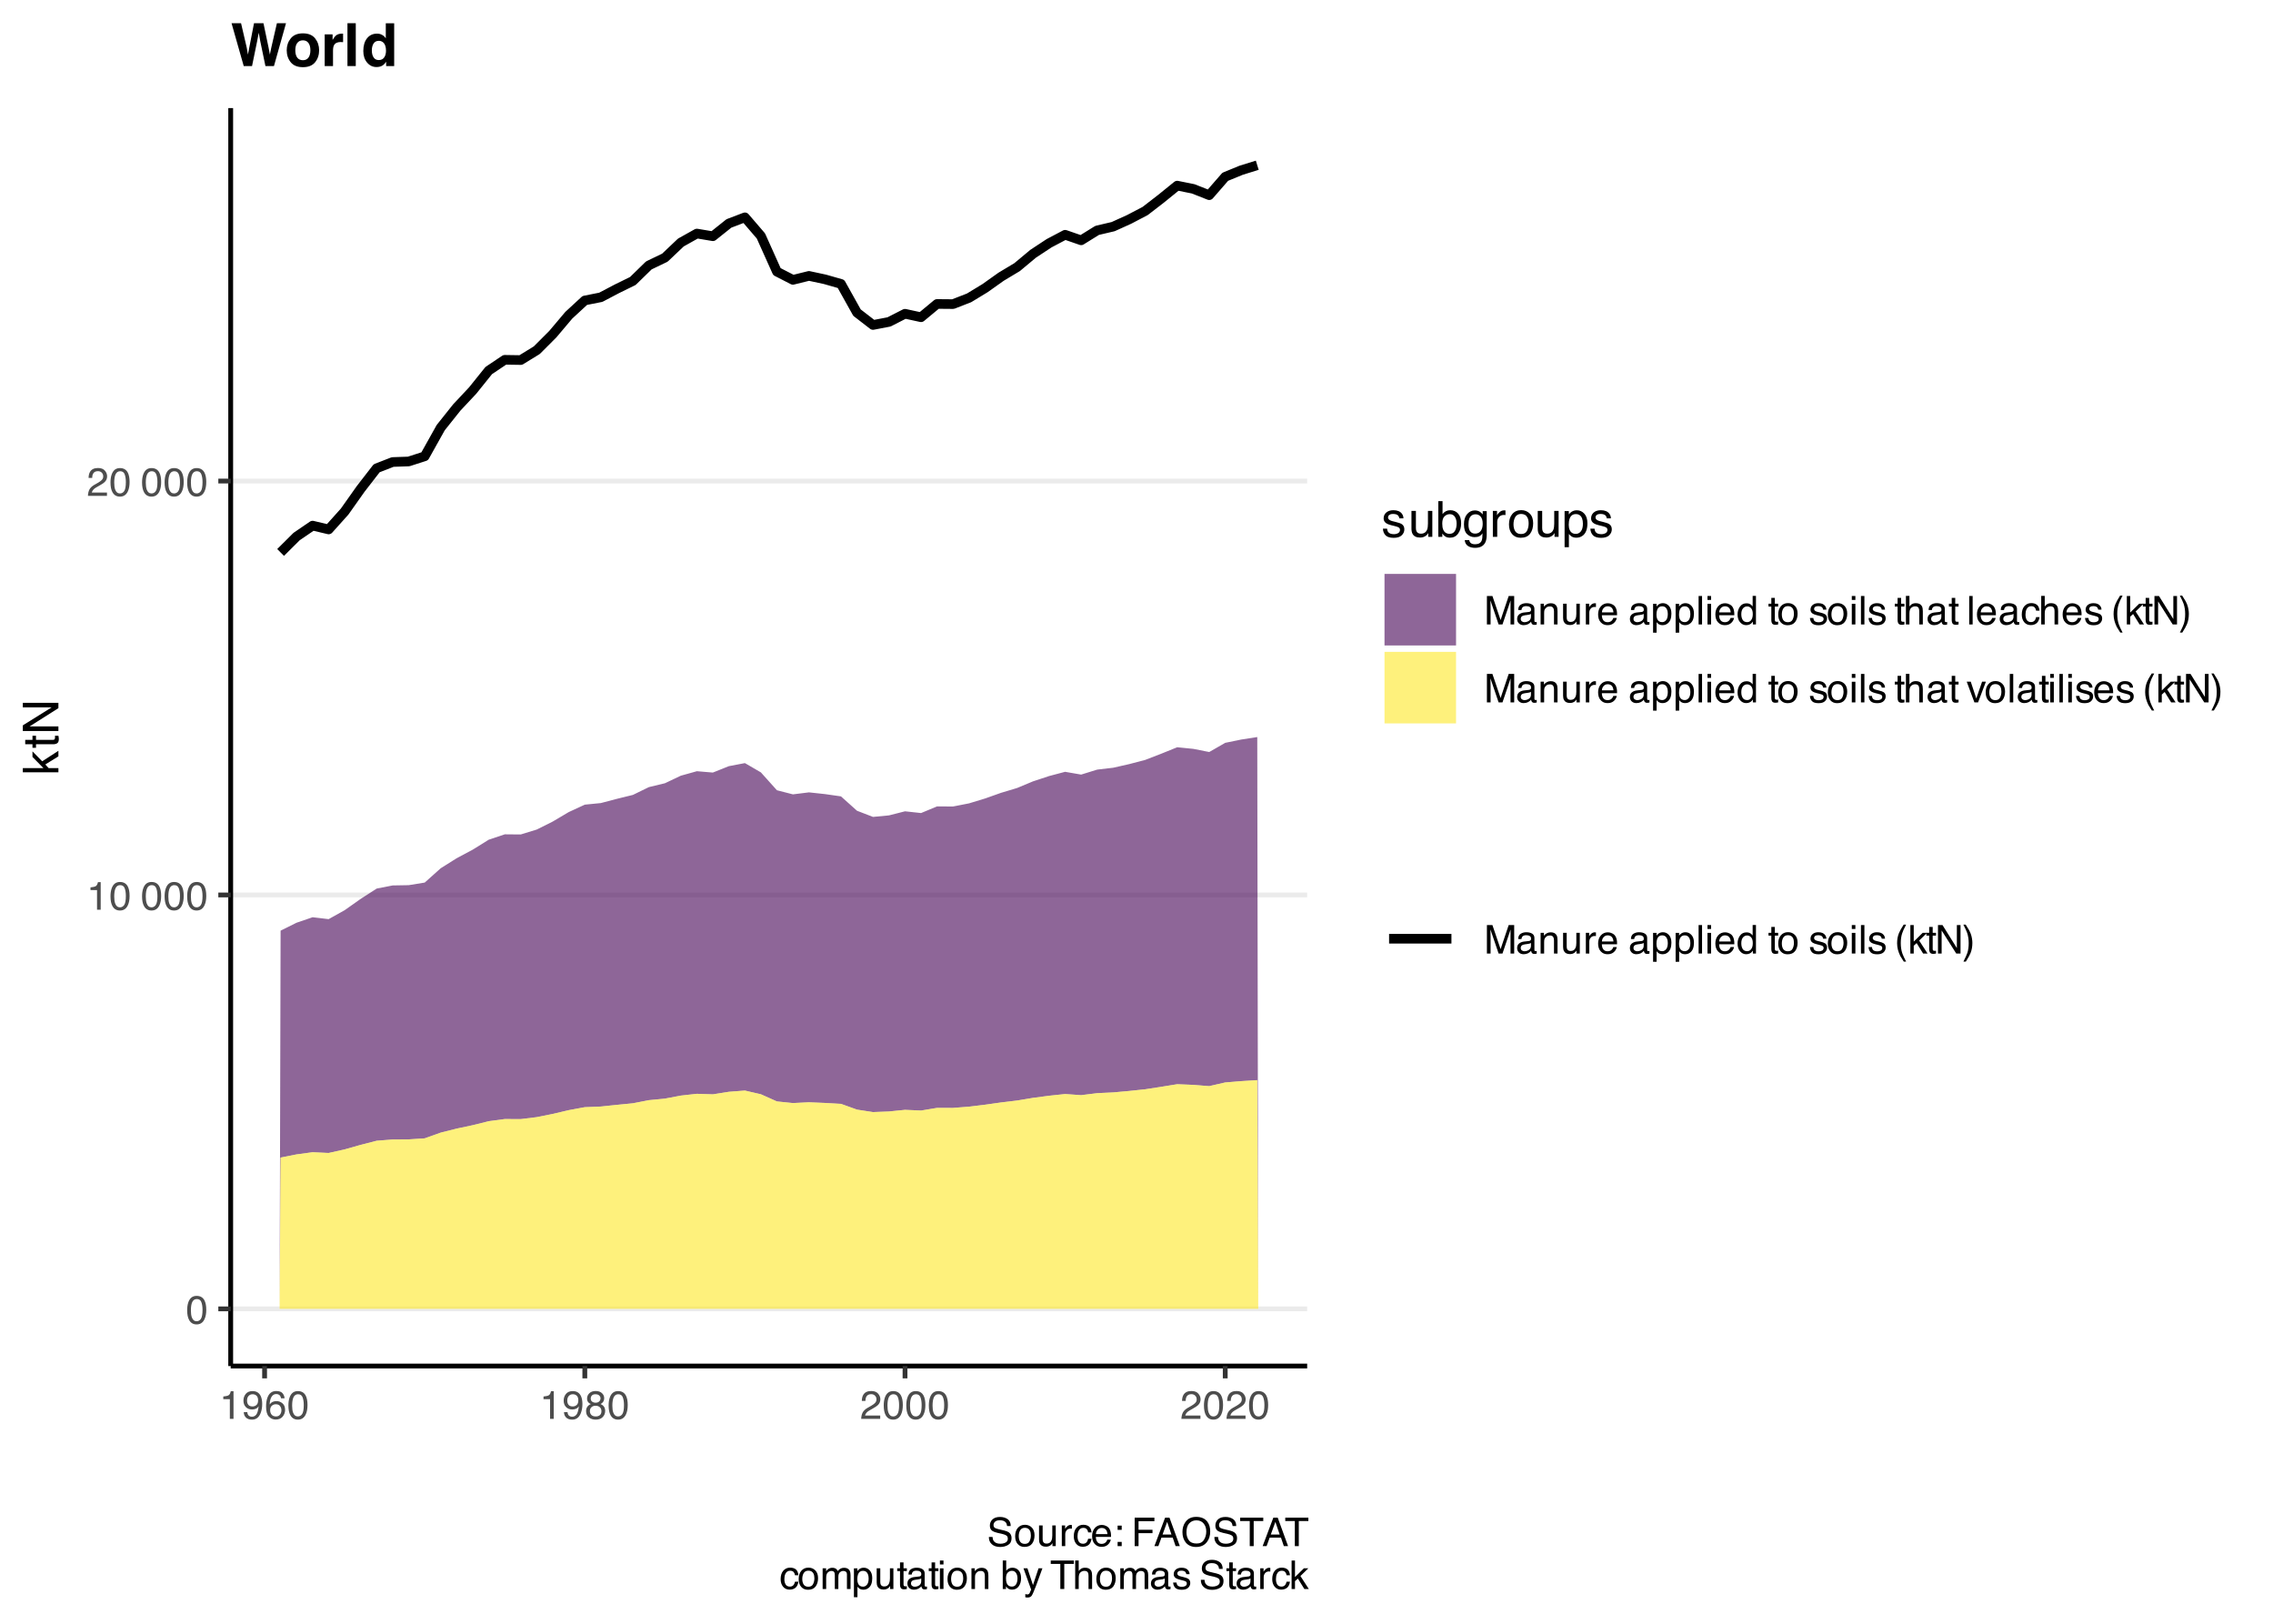 <?xml version="1.0" encoding="UTF-8"?>
<svg xmlns="http://www.w3.org/2000/svg" xmlns:xlink="http://www.w3.org/1999/xlink" width="504" height="360" viewBox="0 0 504 360">
<defs>
<g>
<g id="glyph-0-0">
<path d="M 0.281 0 L 0.281 -6.312 L 5.297 -6.312 L 5.297 0 Z M 4.5 -0.797 L 4.5 -5.516 L 1.078 -5.516 L 1.078 -0.797 Z M 4.5 -0.797 "/>
</g>
<g id="glyph-0-1">
<path d="M 2.375 -6.156 C 3.176 -6.156 3.754 -5.828 4.109 -5.172 C 4.379 -4.66 4.516 -3.961 4.516 -3.078 C 4.516 -2.242 4.391 -1.555 4.141 -1.016 C 3.785 -0.223 3.195 0.172 2.375 0.172 C 1.633 0.172 1.082 -0.148 0.719 -0.797 C 0.426 -1.328 0.281 -2.047 0.281 -2.953 C 0.281 -3.648 0.367 -4.25 0.547 -4.75 C 0.879 -5.688 1.488 -6.156 2.375 -6.156 Z M 2.375 -0.531 C 2.77 -0.531 3.086 -0.707 3.328 -1.062 C 3.566 -1.426 3.688 -2.086 3.688 -3.047 C 3.688 -3.754 3.598 -4.332 3.422 -4.781 C 3.254 -5.227 2.922 -5.453 2.422 -5.453 C 1.973 -5.453 1.641 -5.238 1.422 -4.812 C 1.211 -4.383 1.109 -3.754 1.109 -2.922 C 1.109 -2.297 1.176 -1.789 1.312 -1.406 C 1.52 -0.82 1.875 -0.531 2.375 -0.531 Z M 2.375 -0.531 "/>
</g>
<g id="glyph-0-2">
<path d="M 0.844 -4.359 L 0.844 -4.953 C 1.395 -5.004 1.781 -5.094 2 -5.219 C 2.227 -5.344 2.395 -5.645 2.5 -6.125 L 3.109 -6.125 L 3.109 0 L 2.297 0 L 2.297 -4.359 Z M 0.844 -4.359 "/>
</g>
<g id="glyph-0-3">
</g>
<g id="glyph-0-4">
<path d="M 0.281 0 C 0.301 -0.531 0.406 -0.988 0.594 -1.375 C 0.789 -1.77 1.164 -2.129 1.719 -2.453 L 2.547 -2.922 C 2.91 -3.141 3.164 -3.328 3.312 -3.484 C 3.551 -3.711 3.672 -3.984 3.672 -4.297 C 3.672 -4.648 3.562 -4.93 3.344 -5.141 C 3.133 -5.359 2.848 -5.469 2.484 -5.469 C 1.961 -5.469 1.598 -5.266 1.391 -4.859 C 1.285 -4.648 1.227 -4.352 1.219 -3.969 L 0.422 -3.969 C 0.43 -4.5 0.531 -4.938 0.719 -5.281 C 1.051 -5.875 1.645 -6.172 2.5 -6.172 C 3.195 -6.172 3.707 -5.977 4.031 -5.594 C 4.363 -5.219 4.531 -4.797 4.531 -4.328 C 4.531 -3.836 4.352 -3.414 4 -3.062 C 3.801 -2.863 3.441 -2.617 2.922 -2.328 L 2.344 -2 C 2.062 -1.844 1.836 -1.695 1.672 -1.562 C 1.391 -1.312 1.211 -1.035 1.141 -0.734 L 4.5 -0.734 L 4.5 0 Z M 0.281 0 "/>
</g>
<g id="glyph-0-5">
<path d="M 1.172 -1.484 C 1.191 -1.055 1.352 -0.758 1.656 -0.594 C 1.82 -0.508 2 -0.469 2.188 -0.469 C 2.562 -0.469 2.879 -0.617 3.141 -0.922 C 3.398 -1.234 3.582 -1.863 3.688 -2.812 C 3.52 -2.539 3.305 -2.348 3.047 -2.234 C 2.797 -2.129 2.523 -2.078 2.234 -2.078 C 1.641 -2.078 1.172 -2.258 0.828 -2.625 C 0.484 -2.988 0.312 -3.461 0.312 -4.047 C 0.312 -4.609 0.477 -5.098 0.812 -5.516 C 1.156 -5.941 1.66 -6.156 2.328 -6.156 C 3.223 -6.156 3.844 -5.754 4.188 -4.953 C 4.375 -4.504 4.469 -3.945 4.469 -3.281 C 4.469 -2.531 4.352 -1.863 4.125 -1.281 C 3.75 -0.312 3.113 0.172 2.219 0.172 C 1.625 0.172 1.172 0.016 0.859 -0.297 C 0.547 -0.609 0.391 -1.004 0.391 -1.484 Z M 2.344 -2.75 C 2.645 -2.75 2.922 -2.848 3.172 -3.047 C 3.43 -3.254 3.562 -3.609 3.562 -4.109 C 3.562 -4.566 3.445 -4.906 3.219 -5.125 C 2.988 -5.344 2.695 -5.453 2.344 -5.453 C 1.969 -5.453 1.664 -5.32 1.438 -5.062 C 1.219 -4.812 1.109 -4.477 1.109 -4.062 C 1.109 -3.656 1.207 -3.332 1.406 -3.094 C 1.602 -2.863 1.914 -2.75 2.344 -2.75 Z M 2.344 -2.75 "/>
</g>
<g id="glyph-0-6">
<path d="M 2.578 -6.172 C 3.266 -6.172 3.742 -5.992 4.016 -5.641 C 4.285 -5.285 4.422 -4.922 4.422 -4.547 L 3.656 -4.547 C 3.602 -4.785 3.531 -4.973 3.438 -5.109 C 3.25 -5.367 2.961 -5.5 2.578 -5.5 C 2.148 -5.5 1.805 -5.297 1.547 -4.891 C 1.297 -4.492 1.156 -3.926 1.125 -3.188 C 1.301 -3.445 1.523 -3.641 1.797 -3.766 C 2.047 -3.879 2.32 -3.938 2.625 -3.938 C 3.133 -3.938 3.582 -3.77 3.969 -3.438 C 4.352 -3.113 4.547 -2.625 4.547 -1.969 C 4.547 -1.414 4.363 -0.922 4 -0.484 C 3.633 -0.055 3.117 0.156 2.453 0.156 C 1.867 0.156 1.367 -0.062 0.953 -0.5 C 0.535 -0.938 0.328 -1.672 0.328 -2.703 C 0.328 -3.461 0.422 -4.109 0.609 -4.641 C 0.961 -5.66 1.617 -6.172 2.578 -6.172 Z M 2.516 -0.531 C 2.922 -0.531 3.223 -0.664 3.422 -0.938 C 3.629 -1.207 3.734 -1.531 3.734 -1.906 C 3.734 -2.219 3.641 -2.516 3.453 -2.797 C 3.273 -3.086 2.953 -3.234 2.484 -3.234 C 2.148 -3.234 1.859 -3.125 1.609 -2.906 C 1.359 -2.688 1.234 -2.352 1.234 -1.906 C 1.234 -1.52 1.344 -1.191 1.562 -0.922 C 1.789 -0.66 2.109 -0.531 2.516 -0.531 Z M 2.516 -0.531 "/>
</g>
<g id="glyph-0-7">
<path d="M 2.391 -3.578 C 2.734 -3.578 3 -3.672 3.188 -3.859 C 3.383 -4.047 3.484 -4.273 3.484 -4.547 C 3.484 -4.773 3.391 -4.984 3.203 -5.172 C 3.016 -5.359 2.734 -5.453 2.359 -5.453 C 1.992 -5.453 1.727 -5.359 1.562 -5.172 C 1.395 -4.984 1.312 -4.758 1.312 -4.5 C 1.312 -4.207 1.414 -3.977 1.625 -3.812 C 1.844 -3.656 2.098 -3.578 2.391 -3.578 Z M 2.438 -0.531 C 2.801 -0.531 3.098 -0.625 3.328 -0.812 C 3.566 -1.008 3.688 -1.301 3.688 -1.688 C 3.688 -2.082 3.562 -2.383 3.312 -2.594 C 3.07 -2.801 2.766 -2.906 2.391 -2.906 C 2.016 -2.906 1.707 -2.797 1.469 -2.578 C 1.238 -2.367 1.125 -2.078 1.125 -1.703 C 1.125 -1.391 1.227 -1.113 1.438 -0.875 C 1.656 -0.645 1.988 -0.531 2.438 -0.531 Z M 1.344 -3.281 C 1.125 -3.375 0.957 -3.477 0.844 -3.594 C 0.613 -3.82 0.5 -4.125 0.5 -4.5 C 0.5 -4.957 0.664 -5.348 1 -5.672 C 1.332 -6.004 1.801 -6.172 2.406 -6.172 C 3 -6.172 3.461 -6.016 3.797 -5.703 C 4.129 -5.391 4.297 -5.023 4.297 -4.609 C 4.297 -4.223 4.195 -3.914 4 -3.688 C 3.895 -3.551 3.727 -3.414 3.5 -3.281 C 3.758 -3.164 3.961 -3.031 4.109 -2.875 C 4.379 -2.594 4.516 -2.223 4.516 -1.766 C 4.516 -1.223 4.332 -0.766 3.969 -0.391 C 3.602 -0.016 3.086 0.172 2.422 0.172 C 1.828 0.172 1.32 0.008 0.906 -0.312 C 0.488 -0.633 0.281 -1.109 0.281 -1.734 C 0.281 -2.086 0.367 -2.395 0.547 -2.656 C 0.723 -2.926 0.988 -3.133 1.344 -3.281 Z M 1.344 -3.281 "/>
</g>
<g id="glyph-0-8">
<path d="M 0.656 -6.312 L 1.875 -6.312 L 3.688 -0.969 L 5.484 -6.312 L 6.703 -6.312 L 6.703 0 L 5.891 0 L 5.891 -3.719 C 5.891 -3.852 5.891 -4.066 5.891 -4.359 C 5.898 -4.66 5.906 -4.984 5.906 -5.328 L 4.109 0 L 3.25 0 L 1.438 -5.328 L 1.438 -5.125 C 1.438 -4.969 1.441 -4.734 1.453 -4.422 C 1.461 -4.109 1.469 -3.875 1.469 -3.719 L 1.469 0 L 0.656 0 Z M 0.656 -6.312 "/>
</g>
<g id="glyph-0-9">
<path d="M 1.156 -1.219 C 1.156 -1 1.238 -0.82 1.406 -0.688 C 1.57 -0.562 1.766 -0.5 1.984 -0.5 C 2.254 -0.5 2.52 -0.562 2.781 -0.688 C 3.207 -0.895 3.422 -1.238 3.422 -1.719 L 3.422 -2.344 C 3.328 -2.281 3.203 -2.227 3.047 -2.188 C 2.898 -2.145 2.754 -2.117 2.609 -2.109 L 2.141 -2.047 C 1.867 -2.004 1.66 -1.945 1.516 -1.875 C 1.273 -1.738 1.156 -1.52 1.156 -1.219 Z M 3.031 -2.781 C 3.207 -2.812 3.328 -2.891 3.391 -3.016 C 3.422 -3.078 3.438 -3.176 3.438 -3.312 C 3.438 -3.57 3.344 -3.758 3.156 -3.875 C 2.969 -4 2.703 -4.062 2.359 -4.062 C 1.953 -4.062 1.664 -3.953 1.5 -3.734 C 1.406 -3.609 1.344 -3.43 1.312 -3.203 L 0.594 -3.203 C 0.602 -3.766 0.785 -4.156 1.141 -4.375 C 1.492 -4.602 1.906 -4.719 2.375 -4.719 C 2.914 -4.719 3.352 -4.613 3.688 -4.406 C 4.02 -4.195 4.188 -3.875 4.188 -3.438 L 4.188 -0.797 C 4.188 -0.711 4.203 -0.645 4.234 -0.594 C 4.273 -0.551 4.348 -0.531 4.453 -0.531 C 4.484 -0.531 4.52 -0.531 4.562 -0.531 C 4.602 -0.531 4.648 -0.535 4.703 -0.547 L 4.703 0.016 C 4.578 0.055 4.484 0.078 4.422 0.078 C 4.359 0.086 4.273 0.094 4.172 0.094 C 3.898 0.094 3.707 0 3.594 -0.188 C 3.531 -0.281 3.484 -0.422 3.453 -0.609 C 3.297 -0.398 3.07 -0.219 2.781 -0.062 C 2.488 0.082 2.16 0.156 1.797 0.156 C 1.367 0.156 1.02 0.023 0.75 -0.234 C 0.488 -0.492 0.359 -0.816 0.359 -1.203 C 0.359 -1.629 0.488 -1.957 0.75 -2.188 C 1.02 -2.426 1.367 -2.578 1.797 -2.641 Z M 2.391 -4.719 Z M 2.391 -4.719 "/>
</g>
<g id="glyph-0-10">
<path d="M 0.562 -4.594 L 1.297 -4.594 L 1.297 -3.953 C 1.516 -4.211 1.742 -4.398 1.984 -4.516 C 2.234 -4.641 2.508 -4.703 2.812 -4.703 C 3.457 -4.703 3.895 -4.473 4.125 -4.016 C 4.25 -3.766 4.312 -3.41 4.312 -2.953 L 4.312 0 L 3.531 0 L 3.531 -2.906 C 3.531 -3.176 3.488 -3.398 3.406 -3.578 C 3.27 -3.859 3.02 -4 2.656 -4 C 2.477 -4 2.328 -3.984 2.203 -3.953 C 1.992 -3.891 1.812 -3.766 1.656 -3.578 C 1.52 -3.422 1.43 -3.258 1.391 -3.094 C 1.359 -2.938 1.344 -2.707 1.344 -2.406 L 1.344 0 L 0.562 0 Z M 2.391 -4.719 Z M 2.391 -4.719 "/>
</g>
<g id="glyph-0-11">
<path d="M 1.344 -4.594 L 1.344 -1.547 C 1.344 -1.305 1.379 -1.113 1.453 -0.969 C 1.586 -0.695 1.844 -0.562 2.219 -0.562 C 2.758 -0.562 3.125 -0.801 3.312 -1.281 C 3.426 -1.539 3.484 -1.895 3.484 -2.344 L 3.484 -4.594 L 4.25 -4.594 L 4.25 0 L 3.516 0 L 3.531 -0.672 C 3.426 -0.504 3.301 -0.359 3.156 -0.234 C 2.863 0.004 2.504 0.125 2.078 0.125 C 1.422 0.125 0.977 -0.094 0.75 -0.531 C 0.613 -0.77 0.547 -1.082 0.547 -1.469 L 0.547 -4.594 Z M 2.406 -4.719 Z M 2.406 -4.719 "/>
</g>
<g id="glyph-0-12">
<path d="M 0.594 -4.594 L 1.328 -4.594 L 1.328 -3.812 C 1.379 -3.957 1.523 -4.141 1.766 -4.359 C 2.004 -4.586 2.273 -4.703 2.578 -4.703 C 2.586 -4.703 2.609 -4.695 2.641 -4.688 C 2.68 -4.688 2.742 -4.688 2.828 -4.688 L 2.828 -3.859 C 2.773 -3.867 2.727 -3.875 2.688 -3.875 C 2.656 -3.883 2.617 -3.891 2.578 -3.891 C 2.18 -3.891 1.879 -3.766 1.672 -3.516 C 1.461 -3.266 1.359 -2.973 1.359 -2.641 L 1.359 0 L 0.594 0 Z M 0.594 -4.594 "/>
</g>
<g id="glyph-0-13">
<path d="M 2.484 -4.703 C 2.805 -4.703 3.117 -4.625 3.422 -4.469 C 3.734 -4.32 3.969 -4.125 4.125 -3.875 C 4.281 -3.645 4.383 -3.375 4.438 -3.062 C 4.488 -2.852 4.516 -2.516 4.516 -2.047 L 1.141 -2.047 C 1.148 -1.586 1.258 -1.211 1.469 -0.922 C 1.676 -0.641 1.992 -0.5 2.422 -0.5 C 2.828 -0.5 3.148 -0.633 3.391 -0.906 C 3.523 -1.062 3.625 -1.238 3.688 -1.438 L 4.453 -1.438 C 4.43 -1.27 4.363 -1.082 4.25 -0.875 C 4.133 -0.664 4.004 -0.5 3.859 -0.375 C 3.629 -0.145 3.344 0.008 3 0.094 C 2.812 0.133 2.598 0.156 2.359 0.156 C 1.785 0.156 1.301 -0.051 0.906 -0.469 C 0.508 -0.883 0.312 -1.469 0.312 -2.219 C 0.312 -2.945 0.508 -3.539 0.906 -4 C 1.312 -4.469 1.836 -4.703 2.484 -4.703 Z M 3.719 -2.672 C 3.688 -3.004 3.613 -3.27 3.5 -3.469 C 3.281 -3.844 2.926 -4.031 2.438 -4.031 C 2.082 -4.031 1.785 -3.898 1.547 -3.641 C 1.305 -3.391 1.176 -3.066 1.156 -2.672 Z M 2.406 -4.719 Z M 2.406 -4.719 "/>
</g>
<g id="glyph-0-14">
<path d="M 2.516 -0.516 C 2.867 -0.516 3.164 -0.664 3.406 -0.969 C 3.645 -1.27 3.766 -1.723 3.766 -2.328 C 3.766 -2.691 3.711 -3.004 3.609 -3.266 C 3.41 -3.773 3.047 -4.031 2.516 -4.031 C 1.973 -4.031 1.602 -3.766 1.406 -3.234 C 1.301 -2.941 1.25 -2.578 1.25 -2.141 C 1.25 -1.785 1.301 -1.484 1.406 -1.234 C 1.602 -0.754 1.973 -0.516 2.516 -0.516 Z M 0.5 -4.578 L 1.266 -4.578 L 1.266 -3.969 C 1.41 -4.176 1.578 -4.336 1.766 -4.453 C 2.023 -4.629 2.332 -4.719 2.688 -4.719 C 3.207 -4.719 3.648 -4.516 4.016 -4.109 C 4.379 -3.711 4.562 -3.145 4.562 -2.406 C 4.562 -1.395 4.297 -0.676 3.766 -0.25 C 3.43 0.02 3.047 0.156 2.609 0.156 C 2.266 0.156 1.973 0.078 1.734 -0.078 C 1.598 -0.16 1.445 -0.305 1.281 -0.516 L 1.281 1.828 L 0.5 1.828 Z M 0.5 -4.578 "/>
</g>
<g id="glyph-0-15">
<path d="M 0.594 -6.312 L 1.359 -6.312 L 1.359 0 L 0.594 0 Z M 0.594 -6.312 "/>
</g>
<g id="glyph-0-16">
<path d="M 0.562 -4.578 L 1.359 -4.578 L 1.359 0 L 0.562 0 Z M 0.562 -6.312 L 1.359 -6.312 L 1.359 -5.438 L 0.562 -5.438 Z M 0.562 -6.312 "/>
</g>
<g id="glyph-0-17">
<path d="M 1.062 -2.25 C 1.062 -1.75 1.164 -1.332 1.375 -1 C 1.582 -0.676 1.914 -0.516 2.375 -0.516 C 2.727 -0.516 3.02 -0.664 3.25 -0.969 C 3.488 -1.281 3.609 -1.723 3.609 -2.297 C 3.609 -2.879 3.488 -3.305 3.25 -3.578 C 3.008 -3.859 2.711 -4 2.359 -4 C 1.973 -4 1.66 -3.848 1.422 -3.547 C 1.18 -3.254 1.062 -2.82 1.062 -2.25 Z M 2.219 -4.688 C 2.57 -4.688 2.867 -4.609 3.109 -4.453 C 3.242 -4.367 3.398 -4.219 3.578 -4 L 3.578 -6.328 L 4.312 -6.328 L 4.312 0 L 3.625 0 L 3.625 -0.641 C 3.438 -0.359 3.219 -0.156 2.969 -0.031 C 2.727 0.094 2.453 0.156 2.141 0.156 C 1.617 0.156 1.172 -0.055 0.797 -0.484 C 0.422 -0.91 0.234 -1.484 0.234 -2.203 C 0.234 -2.867 0.406 -3.445 0.75 -3.938 C 1.094 -4.438 1.582 -4.688 2.219 -4.688 Z M 2.219 -4.688 "/>
</g>
<g id="glyph-0-18">
<path d="M 0.719 -5.891 L 1.5 -5.891 L 1.5 -4.594 L 2.234 -4.594 L 2.234 -3.969 L 1.5 -3.969 L 1.5 -0.969 C 1.5 -0.801 1.555 -0.691 1.672 -0.641 C 1.723 -0.609 1.82 -0.594 1.969 -0.594 C 2 -0.594 2.035 -0.594 2.078 -0.594 C 2.129 -0.594 2.18 -0.598 2.234 -0.609 L 2.234 0 C 2.148 0.02 2.055 0.035 1.953 0.047 C 1.859 0.066 1.758 0.078 1.656 0.078 C 1.289 0.078 1.039 -0.016 0.906 -0.203 C 0.781 -0.391 0.719 -0.629 0.719 -0.922 L 0.719 -3.969 L 0.094 -3.969 L 0.094 -4.594 L 0.719 -4.594 Z M 0.719 -5.891 "/>
</g>
<g id="glyph-0-19">
<path d="M 2.391 -0.5 C 2.898 -0.5 3.25 -0.691 3.438 -1.078 C 3.633 -1.461 3.734 -1.895 3.734 -2.375 C 3.734 -2.801 3.664 -3.148 3.531 -3.422 C 3.312 -3.848 2.938 -4.062 2.406 -4.062 C 1.926 -4.062 1.578 -3.879 1.359 -3.516 C 1.148 -3.16 1.047 -2.727 1.047 -2.219 C 1.047 -1.727 1.148 -1.316 1.359 -0.984 C 1.578 -0.66 1.922 -0.5 2.391 -0.5 Z M 2.422 -4.734 C 3.016 -4.734 3.516 -4.535 3.922 -4.141 C 4.336 -3.742 4.547 -3.16 4.547 -2.391 C 4.547 -1.648 4.363 -1.035 4 -0.547 C 3.633 -0.066 3.07 0.172 2.312 0.172 C 1.688 0.172 1.188 -0.039 0.812 -0.469 C 0.438 -0.895 0.25 -1.473 0.25 -2.203 C 0.25 -2.973 0.445 -3.586 0.844 -4.047 C 1.238 -4.504 1.766 -4.734 2.422 -4.734 Z M 2.391 -4.719 Z M 2.391 -4.719 "/>
</g>
<g id="glyph-0-20">
<path d="M 1.031 -1.438 C 1.051 -1.188 1.113 -0.988 1.219 -0.844 C 1.414 -0.602 1.754 -0.484 2.234 -0.484 C 2.516 -0.484 2.766 -0.539 2.984 -0.656 C 3.203 -0.781 3.312 -0.973 3.312 -1.234 C 3.312 -1.43 3.223 -1.582 3.047 -1.688 C 2.941 -1.75 2.723 -1.82 2.391 -1.906 L 1.781 -2.062 C 1.383 -2.164 1.094 -2.273 0.906 -2.391 C 0.57 -2.598 0.406 -2.891 0.406 -3.266 C 0.406 -3.691 0.562 -4.039 0.875 -4.312 C 1.195 -4.582 1.617 -4.719 2.141 -4.719 C 2.836 -4.719 3.336 -4.516 3.641 -4.109 C 3.836 -3.848 3.93 -3.57 3.922 -3.281 L 3.203 -3.281 C 3.18 -3.457 3.117 -3.613 3.016 -3.75 C 2.836 -3.957 2.531 -4.062 2.094 -4.062 C 1.801 -4.062 1.578 -4.004 1.422 -3.891 C 1.273 -3.773 1.203 -3.629 1.203 -3.453 C 1.203 -3.254 1.301 -3.094 1.5 -2.969 C 1.613 -2.895 1.781 -2.832 2 -2.781 L 2.516 -2.656 C 3.066 -2.52 3.438 -2.391 3.625 -2.266 C 3.926 -2.066 4.078 -1.754 4.078 -1.328 C 4.078 -0.922 3.922 -0.566 3.609 -0.266 C 3.305 0.023 2.832 0.172 2.188 0.172 C 1.508 0.172 1.023 0.02 0.734 -0.281 C 0.453 -0.594 0.301 -0.977 0.281 -1.438 Z M 2.172 -4.719 Z M 2.172 -4.719 "/>
</g>
<g id="glyph-0-21">
<path d="M 0.562 -6.328 L 1.344 -6.328 L 1.344 -3.984 C 1.52 -4.211 1.68 -4.375 1.828 -4.469 C 2.078 -4.633 2.391 -4.719 2.766 -4.719 C 3.43 -4.719 3.883 -4.484 4.125 -4.016 C 4.25 -3.754 4.312 -3.398 4.312 -2.953 L 4.312 0 L 3.516 0 L 3.516 -2.906 C 3.516 -3.238 3.473 -3.484 3.391 -3.641 C 3.254 -3.891 2.992 -4.016 2.609 -4.016 C 2.285 -4.016 1.992 -3.906 1.734 -3.688 C 1.473 -3.469 1.344 -3.051 1.344 -2.438 L 1.344 0 L 0.562 0 Z M 0.562 -6.328 "/>
</g>
<g id="glyph-0-22">
<path d="M 2.344 -4.734 C 2.863 -4.734 3.285 -4.609 3.609 -4.359 C 3.93 -4.109 4.125 -3.672 4.188 -3.047 L 3.438 -3.047 C 3.395 -3.336 3.289 -3.578 3.125 -3.766 C 2.957 -3.953 2.695 -4.047 2.344 -4.047 C 1.852 -4.047 1.5 -3.801 1.281 -3.312 C 1.145 -3.008 1.078 -2.629 1.078 -2.172 C 1.078 -1.703 1.172 -1.312 1.359 -1 C 1.555 -0.688 1.867 -0.531 2.297 -0.531 C 2.609 -0.531 2.859 -0.625 3.047 -0.812 C 3.234 -1.008 3.363 -1.281 3.438 -1.625 L 4.188 -1.625 C 4.102 -1.02 3.891 -0.57 3.547 -0.281 C 3.203 0 2.766 0.141 2.234 0.141 C 1.629 0.141 1.145 -0.078 0.781 -0.516 C 0.426 -0.961 0.25 -1.516 0.25 -2.172 C 0.25 -2.984 0.445 -3.613 0.844 -4.062 C 1.238 -4.508 1.738 -4.734 2.344 -4.734 Z M 2.219 -4.719 Z M 2.219 -4.719 "/>
</g>
<g id="glyph-0-23">
<path d="M 2.609 -6.406 C 2.148 -5.539 1.859 -4.898 1.734 -4.484 C 1.523 -3.859 1.422 -3.133 1.422 -2.312 C 1.422 -1.477 1.535 -0.719 1.766 -0.031 C 1.91 0.383 2.191 0.992 2.609 1.797 L 2.094 1.797 C 1.676 1.141 1.414 0.723 1.312 0.547 C 1.219 0.367 1.113 0.125 1 -0.188 C 0.832 -0.613 0.719 -1.066 0.656 -1.547 C 0.625 -1.797 0.609 -2.035 0.609 -2.266 C 0.609 -3.109 0.742 -3.859 1.016 -4.516 C 1.18 -4.941 1.531 -5.57 2.062 -6.406 Z M 2.609 -6.406 "/>
</g>
<g id="glyph-0-24">
<path d="M 0.547 -6.312 L 1.297 -6.312 L 1.297 -2.641 L 3.281 -4.594 L 4.266 -4.594 L 2.5 -2.875 L 4.359 0 L 3.375 0 L 1.938 -2.312 L 1.297 -1.734 L 1.297 0 L 0.547 0 Z M 0.547 -6.312 "/>
</g>
<g id="glyph-0-25">
<path d="M 0.672 -6.312 L 1.672 -6.312 L 4.859 -1.203 L 4.859 -6.312 L 5.672 -6.312 L 5.672 0 L 4.719 0 L 1.484 -5.109 L 1.484 0 L 0.672 0 Z M 3.125 -6.312 Z M 3.125 -6.312 "/>
</g>
<g id="glyph-0-26">
<path d="M 0.312 1.797 C 0.758 0.91 1.051 0.266 1.188 -0.141 C 1.383 -0.754 1.484 -1.477 1.484 -2.312 C 1.484 -3.133 1.367 -3.891 1.141 -4.578 C 0.992 -5.004 0.711 -5.613 0.297 -6.406 L 0.812 -6.406 C 1.25 -5.707 1.516 -5.273 1.609 -5.109 C 1.703 -4.941 1.805 -4.711 1.922 -4.422 C 2.055 -4.066 2.148 -3.711 2.203 -3.359 C 2.266 -3.016 2.297 -2.68 2.297 -2.359 C 2.297 -1.516 2.16 -0.758 1.891 -0.094 C 1.723 0.332 1.375 0.961 0.844 1.797 Z M 0.312 1.797 "/>
</g>
<g id="glyph-0-27">
<path d="M 0.938 -4.594 L 2.172 -0.859 L 3.453 -4.594 L 4.297 -4.594 L 2.562 0 L 1.75 0 L 0.047 -4.594 Z M 0.938 -4.594 "/>
</g>
<g id="glyph-0-28">
<path d="M 1.234 -2.031 C 1.254 -1.676 1.336 -1.383 1.484 -1.156 C 1.766 -0.738 2.266 -0.531 2.984 -0.531 C 3.305 -0.531 3.598 -0.578 3.859 -0.672 C 4.367 -0.848 4.625 -1.164 4.625 -1.625 C 4.625 -1.969 4.516 -2.211 4.297 -2.359 C 4.078 -2.504 3.738 -2.629 3.281 -2.734 L 2.422 -2.922 C 1.859 -3.055 1.461 -3.195 1.234 -3.344 C 0.836 -3.602 0.641 -4 0.641 -4.531 C 0.641 -5.094 0.832 -5.555 1.219 -5.922 C 1.613 -6.285 2.172 -6.469 2.891 -6.469 C 3.555 -6.469 4.117 -6.305 4.578 -5.984 C 5.035 -5.672 5.266 -5.16 5.266 -4.453 L 4.469 -4.453 C 4.426 -4.797 4.332 -5.055 4.188 -5.234 C 3.926 -5.566 3.484 -5.734 2.859 -5.734 C 2.359 -5.734 2 -5.625 1.781 -5.406 C 1.562 -5.195 1.453 -4.953 1.453 -4.672 C 1.453 -4.359 1.578 -4.133 1.828 -4 C 2.004 -3.906 2.391 -3.789 2.984 -3.656 L 3.859 -3.453 C 4.285 -3.348 4.617 -3.211 4.859 -3.047 C 5.254 -2.754 5.453 -2.328 5.453 -1.766 C 5.453 -1.066 5.195 -0.566 4.688 -0.266 C 4.188 0.035 3.598 0.188 2.922 0.188 C 2.141 0.188 1.523 -0.016 1.078 -0.422 C 0.629 -0.816 0.41 -1.352 0.422 -2.031 Z M 2.953 -6.484 Z M 2.953 -6.484 "/>
</g>
<g id="glyph-0-29">
<path d="M 0.969 -4.547 L 1.875 -4.547 L 1.875 -3.609 L 0.969 -3.609 Z M 0.969 -0.938 L 1.875 -0.938 L 1.875 0 L 0.969 0 Z M 0.969 -0.938 "/>
</g>
<g id="glyph-0-30">
<path d="M 0.75 -6.312 L 5.125 -6.312 L 5.125 -5.531 L 1.609 -5.531 L 1.609 -3.625 L 4.703 -3.625 L 4.703 -2.875 L 1.609 -2.875 L 1.609 0 L 0.75 0 Z M 0.75 -6.312 "/>
</g>
<g id="glyph-0-31">
<path d="M 3.906 -2.578 L 2.953 -5.375 L 1.938 -2.578 Z M 2.5 -6.312 L 3.469 -6.312 L 5.766 0 L 4.828 0 L 4.188 -1.891 L 1.688 -1.891 L 1 0 L 0.125 0 Z M 2.5 -6.312 "/>
</g>
<g id="glyph-0-32">
<path d="M 3.391 -6.484 C 4.504 -6.484 5.332 -6.125 5.875 -5.406 C 6.289 -4.844 6.5 -4.129 6.5 -3.266 C 6.5 -2.316 6.258 -1.535 5.781 -0.922 C 5.219 -0.18 4.414 0.188 3.375 0.188 C 2.406 0.188 1.645 -0.133 1.094 -0.781 C 0.594 -1.395 0.344 -2.176 0.344 -3.125 C 0.344 -3.977 0.555 -4.707 0.984 -5.312 C 1.523 -6.094 2.328 -6.484 3.391 -6.484 Z M 3.484 -0.578 C 4.234 -0.578 4.773 -0.848 5.109 -1.391 C 5.453 -1.93 5.625 -2.551 5.625 -3.25 C 5.625 -3.988 5.426 -4.582 5.031 -5.031 C 4.645 -5.488 4.113 -5.719 3.438 -5.719 C 2.789 -5.719 2.258 -5.492 1.844 -5.047 C 1.438 -4.598 1.234 -3.938 1.234 -3.062 C 1.234 -2.363 1.41 -1.773 1.766 -1.297 C 2.117 -0.816 2.691 -0.578 3.484 -0.578 Z M 3.422 -6.484 Z M 3.422 -6.484 "/>
</g>
<g id="glyph-0-33">
<path d="M 5.266 -6.312 L 5.266 -5.562 L 3.141 -5.562 L 3.141 0 L 2.266 0 L 2.266 -5.562 L 0.141 -5.562 L 0.141 -6.312 Z M 5.266 -6.312 "/>
</g>
<g id="glyph-0-34">
<path d="M 0.562 -4.594 L 1.328 -4.594 L 1.328 -3.953 C 1.516 -4.172 1.68 -4.332 1.828 -4.438 C 2.086 -4.613 2.379 -4.703 2.703 -4.703 C 3.066 -4.703 3.359 -4.613 3.578 -4.438 C 3.703 -4.332 3.816 -4.18 3.922 -3.984 C 4.098 -4.223 4.301 -4.398 4.531 -4.516 C 4.758 -4.641 5.02 -4.703 5.312 -4.703 C 5.926 -4.703 6.348 -4.477 6.578 -4.031 C 6.691 -3.789 6.75 -3.469 6.75 -3.062 L 6.75 0 L 5.953 0 L 5.953 -3.203 C 5.953 -3.504 5.875 -3.711 5.719 -3.828 C 5.57 -3.941 5.383 -4 5.156 -4 C 4.852 -4 4.594 -3.895 4.375 -3.688 C 4.156 -3.488 4.047 -3.148 4.047 -2.672 L 4.047 0 L 3.266 0 L 3.266 -3 C 3.266 -3.312 3.227 -3.539 3.156 -3.688 C 3.039 -3.895 2.82 -4 2.5 -4 C 2.207 -4 1.941 -3.883 1.703 -3.656 C 1.461 -3.438 1.344 -3.031 1.344 -2.438 L 1.344 0 L 0.562 0 Z M 0.562 -4.594 "/>
</g>
<g id="glyph-0-35">
<path d="M 0.5 -6.328 L 1.266 -6.328 L 1.266 -4.047 C 1.43 -4.266 1.629 -4.43 1.859 -4.547 C 2.098 -4.66 2.352 -4.719 2.625 -4.719 C 3.195 -4.719 3.66 -4.52 4.016 -4.125 C 4.379 -3.738 4.562 -3.16 4.562 -2.391 C 4.562 -1.66 4.383 -1.055 4.031 -0.578 C 3.676 -0.098 3.188 0.141 2.562 0.141 C 2.219 0.141 1.922 0.055 1.672 -0.109 C 1.535 -0.203 1.383 -0.363 1.219 -0.594 L 1.219 0 L 0.5 0 Z M 2.516 -0.531 C 2.93 -0.531 3.242 -0.695 3.453 -1.031 C 3.66 -1.363 3.766 -1.801 3.766 -2.344 C 3.766 -2.832 3.66 -3.234 3.453 -3.547 C 3.242 -3.867 2.938 -4.031 2.531 -4.031 C 2.188 -4.031 1.879 -3.898 1.609 -3.641 C 1.348 -3.379 1.219 -2.945 1.219 -2.344 C 1.219 -1.914 1.27 -1.566 1.375 -1.297 C 1.582 -0.785 1.961 -0.531 2.516 -0.531 Z M 2.516 -0.531 "/>
</g>
<g id="glyph-0-36">
<path d="M 3.438 -4.594 L 4.297 -4.594 C 4.18 -4.301 3.938 -3.629 3.562 -2.578 C 3.289 -1.785 3.055 -1.145 2.859 -0.656 C 2.41 0.52 2.094 1.238 1.906 1.5 C 1.727 1.758 1.414 1.891 0.969 1.891 C 0.863 1.891 0.781 1.883 0.719 1.875 C 0.664 1.863 0.594 1.848 0.5 1.828 L 0.5 1.125 C 0.633 1.156 0.734 1.176 0.797 1.188 C 0.859 1.195 0.91 1.203 0.953 1.203 C 1.098 1.203 1.203 1.176 1.266 1.125 C 1.336 1.082 1.395 1.023 1.438 0.953 C 1.457 0.93 1.508 0.812 1.594 0.594 C 1.688 0.383 1.754 0.234 1.797 0.141 L 0.094 -4.594 L 0.969 -4.594 L 2.203 -0.859 Z M 2.188 -4.719 Z M 2.188 -4.719 "/>
</g>
<g id="glyph-1-0">
<path d="M 0 -0.359 L -7.891 -0.359 L -7.891 -6.625 L 0 -6.625 Z M -0.984 -5.625 L -6.906 -5.625 L -6.906 -1.344 L -0.984 -1.344 Z M -0.984 -5.625 "/>
</g>
<g id="glyph-1-1">
<path d="M -7.891 -0.688 L -7.891 -1.609 L -3.312 -1.609 L -5.75 -4.094 L -5.75 -5.328 L -3.594 -3.125 L 0 -5.453 L 0 -4.219 L -2.906 -2.422 L -2.156 -1.609 L 0 -1.609 L 0 -0.688 Z M -7.891 -0.688 "/>
</g>
<g id="glyph-1-2">
<path d="M -7.359 -0.906 L -7.359 -1.875 L -5.75 -1.875 L -5.75 -2.797 L -4.969 -2.797 L -4.969 -1.875 L -1.203 -1.875 C -1.004 -1.875 -0.875 -1.941 -0.812 -2.078 C -0.77 -2.16 -0.75 -2.285 -0.75 -2.453 C -0.75 -2.504 -0.75 -2.555 -0.75 -2.609 C -0.75 -2.66 -0.754 -2.723 -0.766 -2.797 L 0 -2.797 C 0.031 -2.68 0.051 -2.562 0.062 -2.438 C 0.082 -2.32 0.094 -2.195 0.094 -2.062 C 0.094 -1.613 -0.02 -1.305 -0.25 -1.141 C -0.488 -0.984 -0.789 -0.906 -1.156 -0.906 L -4.969 -0.906 L -4.969 -0.125 L -5.75 -0.125 L -5.75 -0.906 Z M -7.359 -0.906 "/>
</g>
<g id="glyph-1-3">
<path d="M -7.891 -0.844 L -7.891 -2.094 L -1.5 -6.078 L -7.891 -6.078 L -7.891 -7.094 L 0 -7.094 L 0 -5.906 L -6.391 -1.859 L 0 -1.859 L 0 -0.844 Z M -7.891 -3.906 Z M -7.891 -3.906 "/>
</g>
<g id="glyph-2-0">
<path d="M 0.359 0 L 0.359 -7.891 L 6.625 -7.891 L 6.625 0 Z M 5.625 -0.984 L 5.625 -6.906 L 1.344 -6.906 L 1.344 -0.984 Z M 5.625 -0.984 "/>
</g>
<g id="glyph-2-1">
<path d="M 1.281 -1.812 C 1.312 -1.488 1.395 -1.238 1.531 -1.062 C 1.77 -0.75 2.191 -0.594 2.797 -0.594 C 3.148 -0.594 3.461 -0.672 3.734 -0.828 C 4.004 -0.984 4.141 -1.223 4.141 -1.547 C 4.141 -1.797 4.031 -1.984 3.812 -2.109 C 3.676 -2.191 3.398 -2.285 2.984 -2.391 L 2.219 -2.578 C 1.727 -2.703 1.367 -2.836 1.141 -2.984 C 0.723 -3.254 0.516 -3.617 0.516 -4.078 C 0.516 -4.617 0.707 -5.055 1.094 -5.391 C 1.488 -5.734 2.02 -5.906 2.688 -5.906 C 3.551 -5.906 4.176 -5.648 4.562 -5.141 C 4.801 -4.816 4.914 -4.469 4.906 -4.094 L 4 -4.094 C 3.977 -4.312 3.898 -4.508 3.766 -4.688 C 3.547 -4.945 3.16 -5.078 2.609 -5.078 C 2.242 -5.078 1.969 -5.004 1.781 -4.859 C 1.594 -4.723 1.5 -4.539 1.5 -4.312 C 1.5 -4.062 1.625 -3.863 1.875 -3.719 C 2.008 -3.625 2.219 -3.539 2.5 -3.469 L 3.141 -3.312 C 3.836 -3.145 4.301 -2.984 4.531 -2.828 C 4.914 -2.578 5.109 -2.191 5.109 -1.672 C 5.109 -1.148 4.91 -0.703 4.516 -0.328 C 4.129 0.035 3.539 0.219 2.75 0.219 C 1.895 0.219 1.285 0.023 0.922 -0.359 C 0.566 -0.754 0.379 -1.238 0.359 -1.812 Z M 2.719 -5.891 Z M 2.719 -5.891 "/>
</g>
<g id="glyph-2-2">
<path d="M 1.672 -5.75 L 1.672 -1.938 C 1.672 -1.645 1.719 -1.406 1.812 -1.219 C 1.988 -0.875 2.312 -0.703 2.781 -0.703 C 3.445 -0.703 3.906 -1 4.156 -1.594 C 4.281 -1.914 4.344 -2.359 4.344 -2.922 L 4.344 -5.75 L 5.312 -5.75 L 5.312 0 L 4.406 0 L 4.422 -0.844 C 4.297 -0.625 4.141 -0.441 3.953 -0.297 C 3.578 0.004 3.129 0.156 2.609 0.156 C 1.785 0.156 1.223 -0.117 0.922 -0.672 C 0.766 -0.961 0.688 -1.352 0.688 -1.844 L 0.688 -5.75 Z M 3 -5.891 Z M 3 -5.891 "/>
</g>
<g id="glyph-2-3">
<path d="M 0.641 -7.922 L 1.578 -7.922 L 1.578 -5.047 C 1.785 -5.328 2.035 -5.539 2.328 -5.688 C 2.617 -5.832 2.938 -5.906 3.281 -5.906 C 4 -5.906 4.582 -5.656 5.031 -5.156 C 5.477 -4.664 5.703 -3.941 5.703 -2.984 C 5.703 -2.078 5.477 -1.32 5.031 -0.719 C 4.594 -0.113 3.984 0.188 3.203 0.188 C 2.766 0.188 2.395 0.078 2.094 -0.141 C 1.914 -0.266 1.727 -0.461 1.531 -0.734 L 1.531 0 L 0.641 0 Z M 3.141 -0.672 C 3.672 -0.672 4.062 -0.879 4.312 -1.297 C 4.57 -1.711 4.703 -2.258 4.703 -2.938 C 4.703 -3.539 4.57 -4.039 4.312 -4.438 C 4.062 -4.832 3.68 -5.031 3.172 -5.031 C 2.734 -5.031 2.348 -4.867 2.016 -4.547 C 1.68 -4.223 1.516 -3.688 1.516 -2.938 C 1.516 -2.395 1.582 -1.957 1.719 -1.625 C 1.977 -0.988 2.453 -0.672 3.141 -0.672 Z M 3.141 -0.672 "/>
</g>
<g id="glyph-2-4">
<path d="M 2.734 -5.859 C 3.191 -5.859 3.586 -5.742 3.922 -5.516 C 4.098 -5.391 4.285 -5.207 4.484 -4.969 L 4.484 -5.703 L 5.375 -5.703 L 5.375 -0.469 C 5.375 0.258 5.266 0.836 5.047 1.266 C 4.648 2.047 3.895 2.438 2.781 2.438 C 2.156 2.438 1.629 2.297 1.203 2.016 C 0.785 1.734 0.551 1.301 0.5 0.719 L 1.484 0.719 C 1.535 0.969 1.629 1.164 1.766 1.312 C 1.984 1.531 2.328 1.641 2.797 1.641 C 3.535 1.641 4.02 1.375 4.25 0.844 C 4.383 0.539 4.445 -0.004 4.438 -0.797 C 4.25 -0.504 4.016 -0.285 3.734 -0.141 C 3.461 -0.004 3.109 0.062 2.672 0.062 C 2.047 0.062 1.5 -0.156 1.031 -0.594 C 0.562 -1.031 0.328 -1.758 0.328 -2.781 C 0.328 -3.75 0.562 -4.504 1.031 -5.047 C 1.5 -5.586 2.066 -5.859 2.734 -5.859 Z M 4.484 -2.906 C 4.484 -3.613 4.332 -4.141 4.031 -4.484 C 3.738 -4.828 3.367 -5 2.922 -5 C 2.234 -5 1.766 -4.68 1.516 -4.047 C 1.391 -3.703 1.328 -3.254 1.328 -2.703 C 1.328 -2.055 1.457 -1.562 1.719 -1.219 C 1.977 -0.883 2.332 -0.719 2.781 -0.719 C 3.469 -0.719 3.957 -1.031 4.25 -1.656 C 4.406 -2.008 4.484 -2.426 4.484 -2.906 Z M 2.859 -5.891 Z M 2.859 -5.891 "/>
</g>
<g id="glyph-2-5">
<path d="M 0.734 -5.75 L 1.656 -5.75 L 1.656 -4.766 C 1.727 -4.953 1.91 -5.18 2.203 -5.453 C 2.492 -5.734 2.832 -5.875 3.219 -5.875 C 3.238 -5.875 3.27 -5.875 3.312 -5.875 C 3.352 -5.875 3.426 -5.867 3.531 -5.859 L 3.531 -4.828 C 3.477 -4.836 3.426 -4.844 3.375 -4.844 C 3.32 -4.852 3.27 -4.859 3.219 -4.859 C 2.727 -4.859 2.352 -4.703 2.094 -4.391 C 1.832 -4.078 1.703 -3.719 1.703 -3.312 L 1.703 0 L 0.734 0 Z M 0.734 -5.75 "/>
</g>
<g id="glyph-2-6">
<path d="M 2.984 -0.625 C 3.629 -0.625 4.07 -0.863 4.312 -1.344 C 4.551 -1.832 4.672 -2.375 4.672 -2.969 C 4.672 -3.508 4.582 -3.945 4.406 -4.281 C 4.133 -4.812 3.664 -5.078 3 -5.078 C 2.406 -5.078 1.973 -4.848 1.703 -4.391 C 1.441 -3.941 1.312 -3.398 1.312 -2.766 C 1.312 -2.148 1.441 -1.641 1.703 -1.234 C 1.973 -0.828 2.398 -0.625 2.984 -0.625 Z M 3.031 -5.922 C 3.77 -5.922 4.395 -5.672 4.906 -5.172 C 5.414 -4.68 5.672 -3.957 5.672 -3 C 5.672 -2.07 5.445 -1.305 5 -0.703 C 4.551 -0.098 3.852 0.203 2.906 0.203 C 2.113 0.203 1.484 -0.062 1.016 -0.594 C 0.547 -1.125 0.312 -1.844 0.312 -2.75 C 0.312 -3.719 0.555 -4.488 1.047 -5.062 C 1.535 -5.633 2.195 -5.922 3.031 -5.922 Z M 3 -5.891 Z M 3 -5.891 "/>
</g>
<g id="glyph-2-7">
<path d="M 3.141 -0.656 C 3.586 -0.656 3.957 -0.844 4.25 -1.219 C 4.551 -1.594 4.703 -2.156 4.703 -2.906 C 4.703 -3.363 4.641 -3.758 4.516 -4.094 C 4.266 -4.727 3.805 -5.047 3.141 -5.047 C 2.461 -5.047 2.004 -4.711 1.766 -4.047 C 1.629 -3.68 1.562 -3.223 1.562 -2.672 C 1.562 -2.234 1.629 -1.859 1.766 -1.547 C 2.016 -0.953 2.473 -0.656 3.141 -0.656 Z M 0.641 -5.719 L 1.578 -5.719 L 1.578 -4.969 C 1.766 -5.227 1.973 -5.426 2.203 -5.562 C 2.535 -5.781 2.922 -5.891 3.359 -5.891 C 4.004 -5.891 4.555 -5.641 5.016 -5.141 C 5.473 -4.641 5.703 -3.926 5.703 -3 C 5.703 -1.75 5.375 -0.852 4.719 -0.312 C 4.301 0.02 3.816 0.188 3.266 0.188 C 2.828 0.188 2.461 0.094 2.172 -0.094 C 2.004 -0.195 1.812 -0.379 1.594 -0.641 L 1.594 2.297 L 0.641 2.297 Z M 0.641 -5.719 "/>
</g>
<g id="glyph-3-0">
<path d="M 1 -9.5 L 8.641 -9.5 L 8.641 0 L 1 0 Z M 7.453 -1.188 L 7.453 -8.312 L 2.172 -8.312 L 2.172 -1.188 Z M 7.453 -1.188 "/>
</g>
<g id="glyph-3-1">
<path d="M 10.25 -9.5 L 12.266 -9.5 L 9.594 0 L 7.703 0 L 6.547 -5.562 L 6.219 -7.391 L 5.875 -5.562 L 4.734 0 L 2.891 0 L 0.188 -9.5 L 2.297 -9.5 L 3.562 -4.062 L 3.828 -2.547 L 4.109 -4.031 L 5.172 -9.5 L 7.266 -9.5 L 8.406 -4.062 L 8.688 -2.547 L 8.984 -4 Z M 10.25 -9.5 "/>
</g>
<g id="glyph-3-2">
<path d="M 6.719 -6.141 C 7.312 -5.391 7.609 -4.508 7.609 -3.5 C 7.609 -2.469 7.312 -1.582 6.719 -0.844 C 6.125 -0.113 5.223 0.25 4.016 0.25 C 2.805 0.25 1.906 -0.113 1.312 -0.844 C 0.719 -1.582 0.422 -2.469 0.422 -3.5 C 0.422 -4.508 0.719 -5.383 1.312 -6.125 C 1.906 -6.875 2.805 -7.25 4.016 -7.25 C 5.223 -7.25 6.125 -6.879 6.719 -6.141 Z M 4.016 -5.703 C 3.473 -5.703 3.055 -5.508 2.766 -5.125 C 2.473 -4.75 2.328 -4.207 2.328 -3.5 C 2.328 -2.789 2.473 -2.242 2.766 -1.859 C 3.055 -1.484 3.473 -1.297 4.016 -1.297 C 4.547 -1.297 4.953 -1.484 5.234 -1.859 C 5.523 -2.242 5.672 -2.789 5.672 -3.5 C 5.672 -4.207 5.523 -4.75 5.234 -5.125 C 4.953 -5.508 4.547 -5.703 4.016 -5.703 Z M 4.016 -5.703 "/>
</g>
<g id="glyph-3-3">
<path d="M 4.391 -5.328 C 3.648 -5.328 3.156 -5.086 2.906 -4.609 C 2.758 -4.336 2.688 -3.922 2.688 -3.359 L 2.688 0 L 0.844 0 L 0.844 -7.031 L 2.594 -7.031 L 2.594 -5.797 C 2.875 -6.266 3.117 -6.586 3.328 -6.766 C 3.672 -7.047 4.117 -7.188 4.672 -7.188 C 4.703 -7.188 4.727 -7.188 4.75 -7.188 C 4.781 -7.188 4.836 -7.188 4.922 -7.188 L 4.922 -5.297 C 4.805 -5.305 4.703 -5.312 4.609 -5.312 C 4.516 -5.32 4.441 -5.328 4.391 -5.328 Z M 4.391 -5.328 "/>
</g>
<g id="glyph-3-4">
<path d="M 0.891 -9.5 L 2.734 -9.5 L 2.734 0 L 0.891 0 Z M 0.891 -9.5 "/>
</g>
<g id="glyph-3-5">
<path d="M 7.25 -9.484 L 7.25 0 L 5.469 0 L 5.469 -0.969 C 5.207 -0.551 4.906 -0.25 4.562 -0.062 C 4.227 0.125 3.812 0.219 3.312 0.219 C 2.5 0.219 1.812 -0.109 1.25 -0.766 C 0.688 -1.43 0.406 -2.285 0.406 -3.328 C 0.406 -4.523 0.68 -5.469 1.234 -6.156 C 1.785 -6.844 2.523 -7.188 3.453 -7.188 C 3.879 -7.188 4.254 -7.094 4.578 -6.906 C 4.91 -6.727 5.18 -6.473 5.391 -6.141 L 5.391 -9.484 Z M 2.297 -3.469 C 2.297 -2.82 2.426 -2.305 2.688 -1.922 C 2.938 -1.523 3.32 -1.328 3.844 -1.328 C 4.363 -1.328 4.758 -1.52 5.031 -1.906 C 5.301 -2.289 5.438 -2.789 5.438 -3.406 C 5.438 -4.27 5.223 -4.883 4.797 -5.25 C 4.523 -5.477 4.211 -5.594 3.859 -5.594 C 3.328 -5.594 2.93 -5.391 2.672 -4.984 C 2.422 -4.578 2.297 -4.07 2.297 -3.469 Z M 2.297 -3.469 "/>
</g>
</g>
<clipPath id="clip-0">
<path clip-rule="nonzero" d="M 51.152 23.957 L 289.844 23.957 L 289.844 302.863 L 51.152 302.863 Z M 51.152 23.957 "/>
</clipPath>
<clipPath id="clip-1">
<path clip-rule="nonzero" d="M 51.152 289 L 289.844 289 L 289.844 291 L 51.152 291 Z M 51.152 289 "/>
</clipPath>
<clipPath id="clip-2">
<path clip-rule="nonzero" d="M 51.152 197 L 289.844 197 L 289.844 199 L 51.152 199 Z M 51.152 197 "/>
</clipPath>
<clipPath id="clip-3">
<path clip-rule="nonzero" d="M 51.152 106 L 289.844 106 L 289.844 108 L 51.152 108 Z M 51.152 106 "/>
</clipPath>
</defs>
<rect x="-50.4" y="-36" width="604.8" height="432" fill="rgb(100%, 100%, 100%)" fill-opacity="1"/>
<rect x="-50.4" y="-36" width="604.8" height="432" fill="rgb(100%, 100%, 100%)" fill-opacity="1"/>
<path fill="none" stroke-width="1.067" stroke-linecap="round" stroke-linejoin="round" stroke="rgb(100%, 100%, 100%)" stroke-opacity="1" stroke-miterlimit="10" d="M 0 360 L 504 360 L 504 0 L 0 0 Z M 0 360 "/>
<g clip-path="url(#clip-0)">
<path fill-rule="nonzero" fill="rgb(100%, 100%, 100%)" fill-opacity="1" d="M 51.152 302.867 L 289.844 302.867 L 289.844 23.961 L 51.152 23.961 Z M 51.152 302.867 "/>
</g>
<g clip-path="url(#clip-1)">
<path fill="none" stroke-width="1.067" stroke-linecap="butt" stroke-linejoin="round" stroke="rgb(92.157%, 92.157%, 92.157%)" stroke-opacity="1" stroke-miterlimit="10" d="M 51.152 290.188 L 289.844 290.188 "/>
</g>
<g clip-path="url(#clip-2)">
<path fill="none" stroke-width="1.067" stroke-linecap="butt" stroke-linejoin="round" stroke="rgb(92.157%, 92.157%, 92.157%)" stroke-opacity="1" stroke-miterlimit="10" d="M 51.152 198.422 L 289.844 198.422 "/>
</g>
<g clip-path="url(#clip-3)">
<path fill="none" stroke-width="1.067" stroke-linecap="butt" stroke-linejoin="round" stroke="rgb(92.157%, 92.157%, 92.157%)" stroke-opacity="1" stroke-miterlimit="10" d="M 51.152 106.656 L 289.844 106.656 "/>
</g>
<path fill-rule="nonzero" fill="rgb(26.667%, 0.392%, 32.941%)" fill-opacity="0.6" d="M 62.219 206.336 L 62.434 206.23 L 65.551 204.68 L 65.766 204.574 L 65.984 204.5 L 69.102 203.434 L 69.316 203.359 L 69.535 203.387 L 72.652 203.758 L 72.867 203.785 L 73.082 203.664 L 76.199 201.922 L 76.418 201.805 L 76.633 201.648 L 79.75 199.449 L 79.969 199.297 L 80.184 199.156 L 83.301 197.145 L 83.52 197.004 L 83.734 196.961 L 86.852 196.352 L 87.066 196.312 L 87.285 196.309 L 90.402 196.254 L 90.617 196.25 L 90.836 196.215 L 93.953 195.711 L 94.168 195.676 L 94.387 195.484 L 97.504 192.695 L 97.719 192.504 L 97.934 192.367 L 101.051 190.41 L 101.27 190.273 L 101.484 190.16 L 104.602 188.496 L 104.82 188.379 L 105.035 188.246 L 108.152 186.305 L 108.367 186.172 L 108.586 186.098 L 111.703 185.055 L 111.918 184.98 L 112.137 184.98 L 115.254 185.008 L 115.469 185.008 L 115.688 184.941 L 118.805 183.984 L 119.02 183.918 L 119.234 183.809 L 122.57 182.141 L 122.785 182.012 L 125.902 180.168 L 126.121 180.039 L 126.336 179.941 L 129.453 178.5 L 129.672 178.402 L 129.887 178.379 L 133.004 178.07 L 133.219 178.051 L 133.438 177.992 L 136.555 177.172 L 136.77 177.117 L 136.988 177.062 L 140.105 176.297 L 140.32 176.246 L 140.539 176.141 L 143.652 174.621 L 143.871 174.516 L 144.086 174.461 L 147.203 173.711 L 147.422 173.66 L 147.637 173.559 L 150.754 172.078 L 150.973 171.977 L 151.188 171.918 L 154.305 171.047 L 154.52 170.984 L 154.738 171.004 L 157.855 171.266 L 158.07 171.281 L 158.289 171.195 L 161.406 169.949 L 161.621 169.863 L 161.84 169.824 L 164.957 169.227 L 165.172 169.188 L 165.387 169.312 L 168.504 171.125 L 168.723 171.254 L 168.938 171.496 L 172.055 174.969 L 172.273 175.207 L 172.488 175.262 L 175.605 176.062 L 175.82 176.117 L 176.039 176.09 L 179.156 175.703 L 179.371 175.676 L 179.59 175.699 L 182.707 176.035 L 182.922 176.059 L 186.258 176.535 L 186.473 176.566 L 186.688 176.762 L 189.805 179.555 L 190.023 179.746 L 190.238 179.832 L 193.355 181.035 L 193.574 181.121 L 193.789 181.098 L 196.906 180.801 L 197.125 180.777 L 197.34 180.723 L 200.457 179.93 L 200.672 179.875 L 200.891 179.898 L 204.008 180.238 L 204.223 180.262 L 204.441 180.172 L 207.559 178.879 L 207.773 178.789 L 207.992 178.789 L 211.105 178.805 L 211.324 178.805 L 211.539 178.766 L 214.656 178.156 L 214.875 178.113 L 215.09 178.047 L 218.207 177.098 L 218.426 177.035 L 218.641 176.957 L 221.758 175.852 L 221.973 175.773 L 222.191 175.711 L 225.309 174.773 L 225.523 174.707 L 225.742 174.617 L 228.859 173.316 L 229.074 173.227 L 229.293 173.156 L 232.41 172.129 L 232.625 172.055 L 232.84 172 L 235.957 171.176 L 236.176 171.117 L 236.391 171.156 L 239.508 171.699 L 239.727 171.734 L 239.941 171.668 L 243.059 170.699 L 243.277 170.633 L 243.492 170.605 L 246.609 170.242 L 246.824 170.219 L 247.043 170.168 L 250.16 169.461 L 250.375 169.414 L 250.594 169.355 L 253.711 168.539 L 253.926 168.484 L 254.141 168.398 L 257.258 167.195 L 257.477 167.113 L 257.691 167.023 L 260.809 165.762 L 261.027 165.672 L 261.242 165.695 L 264.359 166.008 L 264.578 166.027 L 264.793 166.07 L 267.91 166.688 L 268.125 166.73 L 268.344 166.605 L 271.461 164.816 L 271.676 164.691 L 271.895 164.648 L 275.012 164.008 L 275.227 163.961 L 275.445 163.93 L 278.559 163.445 L 278.777 163.414 L 278.992 290.188 L 278.777 239.477 L 278.559 239.492 L 275.445 239.684 L 275.227 239.699 L 275.012 239.715 L 271.895 239.973 L 271.676 239.988 L 271.461 240.039 L 268.344 240.754 L 268.125 240.805 L 267.91 240.789 L 264.793 240.543 L 264.578 240.523 L 264.359 240.516 L 261.242 240.391 L 261.027 240.383 L 260.809 240.418 L 257.691 240.922 L 257.477 240.957 L 257.258 240.992 L 254.141 241.473 L 253.926 241.508 L 253.711 241.527 L 250.594 241.855 L 250.375 241.879 L 250.16 241.898 L 247.043 242.18 L 246.824 242.199 L 246.609 242.211 L 243.492 242.355 L 243.277 242.367 L 243.059 242.395 L 239.941 242.781 L 239.727 242.809 L 239.508 242.793 L 236.391 242.574 L 236.176 242.559 L 235.957 242.582 L 232.84 242.914 L 232.625 242.934 L 232.41 242.965 L 229.293 243.375 L 229.074 243.402 L 228.859 243.441 L 225.742 243.961 L 225.523 243.996 L 225.309 244.023 L 222.191 244.398 L 221.973 244.422 L 221.758 244.453 L 218.641 244.895 L 218.426 244.926 L 218.207 244.953 L 215.09 245.332 L 214.875 245.359 L 214.656 245.375 L 211.539 245.617 L 211.324 245.637 L 211.105 245.637 L 207.992 245.629 L 207.773 245.629 L 207.559 245.664 L 204.441 246.184 L 204.223 246.219 L 204.008 246.207 L 200.891 246.074 L 200.672 246.062 L 200.457 246.086 L 197.34 246.402 L 197.125 246.426 L 196.906 246.434 L 193.789 246.551 L 193.574 246.562 L 193.355 246.527 L 190.238 246.047 L 190.023 246.012 L 189.805 245.934 L 186.688 244.816 L 186.473 244.738 L 186.258 244.727 L 183.141 244.547 L 182.922 244.535 L 182.707 244.527 L 179.59 244.395 L 179.371 244.383 L 179.156 244.395 L 176.039 244.551 L 175.82 244.559 L 175.605 244.539 L 172.488 244.219 L 172.273 244.195 L 172.055 244.102 L 168.938 242.711 L 168.723 242.613 L 168.504 242.562 L 165.387 241.84 L 165.172 241.789 L 164.957 241.805 L 161.84 242.043 L 161.621 242.059 L 161.406 242.094 L 158.289 242.59 L 158.07 242.625 L 157.855 242.617 L 154.738 242.516 L 154.52 242.508 L 154.305 242.531 L 151.188 242.879 L 150.973 242.902 L 150.754 242.945 L 147.637 243.535 L 147.422 243.578 L 147.203 243.598 L 144.086 243.898 L 143.871 243.918 L 143.652 243.961 L 140.539 244.57 L 140.32 244.609 L 140.105 244.633 L 136.988 244.938 L 136.77 244.961 L 136.555 244.98 L 133.438 245.309 L 133.219 245.332 L 133.004 245.34 L 129.887 245.465 L 129.672 245.473 L 129.453 245.512 L 126.336 246.09 L 126.121 246.129 L 125.902 246.18 L 122.785 246.918 L 122.57 246.969 L 122.352 247.012 L 119.234 247.637 L 119.02 247.68 L 118.805 247.707 L 115.688 248.09 L 115.469 248.117 L 115.254 248.117 L 112.137 248.105 L 111.918 248.105 L 111.703 248.133 L 108.586 248.551 L 108.367 248.582 L 108.152 248.637 L 105.035 249.41 L 104.82 249.465 L 104.602 249.512 L 101.484 250.176 L 101.27 250.223 L 101.051 250.277 L 97.934 251.059 L 97.719 251.113 L 97.504 251.191 L 94.168 252.383 L 93.953 252.398 L 90.836 252.598 L 90.617 252.613 L 90.402 252.613 L 87.285 252.637 L 87.066 252.637 L 86.852 252.652 L 83.734 252.898 L 83.52 252.914 L 83.301 252.969 L 80.184 253.777 L 79.969 253.832 L 79.75 253.891 L 76.633 254.773 L 76.418 254.836 L 76.199 254.883 L 73.082 255.578 L 72.867 255.625 L 72.652 255.617 L 69.535 255.469 L 69.316 255.457 L 69.102 255.488 L 65.984 255.914 L 65.766 255.941 L 65.551 255.984 L 62.434 256.605 L 62.219 256.648 L 62 290.188 Z M 62.219 206.336 "/>
<path fill-rule="nonzero" fill="rgb(99.216%, 90.588%, 14.51%)" fill-opacity="0.6" d="M 62.219 256.648 L 62.434 256.605 L 65.551 255.984 L 65.766 255.941 L 65.984 255.914 L 69.102 255.488 L 69.316 255.457 L 69.535 255.469 L 72.652 255.617 L 72.867 255.625 L 73.082 255.578 L 76.199 254.883 L 76.418 254.836 L 76.633 254.773 L 79.75 253.891 L 79.969 253.832 L 80.184 253.777 L 83.301 252.969 L 83.52 252.914 L 83.734 252.898 L 86.852 252.652 L 87.066 252.637 L 87.285 252.637 L 90.402 252.613 L 90.617 252.613 L 90.836 252.598 L 93.953 252.398 L 94.168 252.383 L 97.504 251.191 L 97.719 251.113 L 97.934 251.059 L 101.051 250.277 L 101.27 250.223 L 101.484 250.176 L 104.602 249.512 L 104.82 249.465 L 105.035 249.41 L 108.152 248.637 L 108.367 248.582 L 108.586 248.551 L 111.703 248.133 L 111.918 248.105 L 112.137 248.105 L 115.254 248.117 L 115.469 248.117 L 115.688 248.09 L 118.805 247.707 L 119.02 247.68 L 119.234 247.637 L 122.352 247.012 L 122.57 246.969 L 122.785 246.918 L 125.902 246.18 L 126.121 246.129 L 126.336 246.09 L 129.453 245.512 L 129.672 245.473 L 129.887 245.465 L 133.004 245.34 L 133.219 245.332 L 133.438 245.309 L 136.555 244.98 L 136.77 244.961 L 136.988 244.938 L 140.105 244.633 L 140.32 244.609 L 140.539 244.57 L 143.652 243.961 L 143.871 243.918 L 144.086 243.898 L 147.203 243.598 L 147.422 243.578 L 147.637 243.535 L 150.754 242.945 L 150.973 242.902 L 151.188 242.879 L 154.305 242.531 L 154.52 242.508 L 154.738 242.516 L 157.855 242.617 L 158.07 242.625 L 158.289 242.59 L 161.406 242.094 L 161.621 242.059 L 161.84 242.043 L 164.957 241.805 L 165.172 241.789 L 165.387 241.84 L 168.504 242.562 L 168.723 242.613 L 168.938 242.711 L 172.055 244.102 L 172.273 244.195 L 172.488 244.219 L 175.605 244.539 L 175.82 244.559 L 176.039 244.551 L 179.156 244.395 L 179.371 244.383 L 179.59 244.395 L 182.707 244.527 L 182.922 244.535 L 183.141 244.547 L 186.258 244.727 L 186.473 244.738 L 186.688 244.816 L 189.805 245.934 L 190.023 246.012 L 190.238 246.047 L 193.355 246.527 L 193.574 246.562 L 193.789 246.551 L 196.906 246.434 L 197.125 246.426 L 197.34 246.402 L 200.457 246.086 L 200.672 246.062 L 200.891 246.074 L 204.008 246.207 L 204.223 246.219 L 204.441 246.184 L 207.559 245.664 L 207.773 245.629 L 207.992 245.629 L 211.105 245.637 L 211.324 245.637 L 211.539 245.617 L 214.656 245.375 L 214.875 245.359 L 215.09 245.332 L 218.207 244.953 L 218.426 244.926 L 218.641 244.895 L 221.758 244.453 L 221.973 244.422 L 222.191 244.398 L 225.309 244.023 L 225.523 243.996 L 225.742 243.961 L 228.859 243.441 L 229.074 243.402 L 229.293 243.375 L 232.41 242.965 L 232.625 242.934 L 232.84 242.914 L 235.957 242.582 L 236.176 242.559 L 236.391 242.574 L 239.508 242.793 L 239.727 242.809 L 239.941 242.781 L 243.059 242.395 L 243.277 242.367 L 243.492 242.355 L 246.609 242.211 L 246.824 242.199 L 247.043 242.18 L 250.16 241.898 L 250.375 241.879 L 250.594 241.855 L 253.711 241.527 L 253.926 241.508 L 254.141 241.473 L 257.258 240.992 L 257.477 240.957 L 257.691 240.922 L 260.809 240.418 L 261.027 240.383 L 261.242 240.391 L 264.359 240.516 L 264.578 240.523 L 264.793 240.543 L 267.91 240.789 L 268.125 240.805 L 268.344 240.754 L 271.461 240.039 L 271.676 239.988 L 271.895 239.973 L 275.012 239.715 L 275.227 239.699 L 275.445 239.684 L 278.559 239.492 L 278.777 239.477 L 278.992 290.188 L 62 290.188 Z M 62.219 256.648 "/>
<path fill="none" stroke-width="2.134" stroke-linecap="butt" stroke-linejoin="round" stroke="rgb(0%, 0%, 0%)" stroke-opacity="1" stroke-miterlimit="10" d="M 62.219 122.484 L 65.766 118.957 L 69.316 116.535 L 72.867 117.379 L 76.418 113.418 L 79.969 108.402 L 83.52 103.816 L 87.066 102.434 L 90.617 102.312 L 94.168 101.168 L 97.719 94.816 L 101.27 90.359 L 104.82 86.57 L 108.367 82.156 L 111.918 79.773 L 115.469 79.828 L 119.02 77.645 L 122.57 74.094 L 126.121 69.891 L 129.672 66.613 L 133.219 65.91 L 136.77 64.043 L 140.32 62.301 L 143.871 58.84 L 147.422 57.133 L 150.973 53.766 L 154.52 51.781 L 158.07 52.375 L 161.621 49.539 L 165.172 48.184 L 168.723 52.316 L 172.273 60.227 L 175.82 62.047 L 179.371 61.168 L 182.922 61.93 L 186.473 62.945 L 190.023 69.309 L 193.574 72.051 L 197.125 71.371 L 200.672 69.562 L 204.223 70.336 L 207.773 67.391 L 211.324 67.422 L 214.875 66.039 L 218.426 63.879 L 221.973 61.359 L 225.523 59.227 L 229.074 56.266 L 232.625 53.926 L 236.176 52.051 L 239.727 53.281 L 243.277 51.078 L 246.824 50.246 L 250.375 48.637 L 253.926 46.777 L 257.477 44.035 L 261.027 41.156 L 264.578 41.871 L 268.125 43.273 L 271.676 39.195 L 275.227 37.738 L 278.777 36.637 "/>
<path fill="none" stroke-width="1.067" stroke-linecap="butt" stroke-linejoin="round" stroke="rgb(0%, 0%, 0%)" stroke-opacity="1" stroke-miterlimit="10" d="M 51.152 302.867 L 51.152 23.957 "/>
<g fill="rgb(30.196%, 30.196%, 30.196%)" fill-opacity="1">
<use xlink:href="#glyph-0-1" x="41.219" y="293.464"/>
</g>
<g fill="rgb(30.196%, 30.196%, 30.196%)" fill-opacity="1">
<use xlink:href="#glyph-0-2" x="19.219" y="201.698"/>
<use xlink:href="#glyph-0-1" x="24.219" y="201.698"/>
<use xlink:href="#glyph-0-3" x="29.219" y="201.698"/>
<use xlink:href="#glyph-0-1" x="31.219" y="201.698"/>
<use xlink:href="#glyph-0-1" x="36.219" y="201.698"/>
<use xlink:href="#glyph-0-1" x="41.219" y="201.698"/>
</g>
<g fill="rgb(30.196%, 30.196%, 30.196%)" fill-opacity="1">
<use xlink:href="#glyph-0-4" x="19.219" y="109.933"/>
<use xlink:href="#glyph-0-1" x="24.219" y="109.933"/>
<use xlink:href="#glyph-0-3" x="29.219" y="109.933"/>
<use xlink:href="#glyph-0-1" x="31.219" y="109.933"/>
<use xlink:href="#glyph-0-1" x="36.219" y="109.933"/>
<use xlink:href="#glyph-0-1" x="41.219" y="109.933"/>
</g>
<path fill="none" stroke-width="1.067" stroke-linecap="butt" stroke-linejoin="round" stroke="rgb(20%, 20%, 20%)" stroke-opacity="1" stroke-miterlimit="10" d="M 48.41 290.188 L 51.152 290.188 "/>
<path fill="none" stroke-width="1.067" stroke-linecap="butt" stroke-linejoin="round" stroke="rgb(20%, 20%, 20%)" stroke-opacity="1" stroke-miterlimit="10" d="M 48.41 198.422 L 51.152 198.422 "/>
<path fill="none" stroke-width="1.067" stroke-linecap="butt" stroke-linejoin="round" stroke="rgb(20%, 20%, 20%)" stroke-opacity="1" stroke-miterlimit="10" d="M 48.41 106.656 L 51.152 106.656 "/>
<path fill="none" stroke-width="1.067" stroke-linecap="butt" stroke-linejoin="round" stroke="rgb(0%, 0%, 0%)" stroke-opacity="1" stroke-miterlimit="10" d="M 51.152 302.867 L 289.844 302.867 "/>
<path fill="none" stroke-width="1.067" stroke-linecap="butt" stroke-linejoin="round" stroke="rgb(20%, 20%, 20%)" stroke-opacity="1" stroke-miterlimit="10" d="M 58.668 305.605 L 58.668 302.867 "/>
<path fill="none" stroke-width="1.067" stroke-linecap="butt" stroke-linejoin="round" stroke="rgb(20%, 20%, 20%)" stroke-opacity="1" stroke-miterlimit="10" d="M 129.672 305.605 L 129.672 302.867 "/>
<path fill="none" stroke-width="1.067" stroke-linecap="butt" stroke-linejoin="round" stroke="rgb(20%, 20%, 20%)" stroke-opacity="1" stroke-miterlimit="10" d="M 200.672 305.605 L 200.672 302.867 "/>
<path fill="none" stroke-width="1.067" stroke-linecap="butt" stroke-linejoin="round" stroke="rgb(20%, 20%, 20%)" stroke-opacity="1" stroke-miterlimit="10" d="M 271.676 305.605 L 271.676 302.867 "/>
<g fill="rgb(30.196%, 30.196%, 30.196%)" fill-opacity="1">
<use xlink:href="#glyph-0-2" x="48.668" y="314.573"/>
<use xlink:href="#glyph-0-5" x="53.668" y="314.573"/>
<use xlink:href="#glyph-0-6" x="58.668" y="314.573"/>
<use xlink:href="#glyph-0-1" x="63.668" y="314.573"/>
</g>
<g fill="rgb(30.196%, 30.196%, 30.196%)" fill-opacity="1">
<use xlink:href="#glyph-0-2" x="119.672" y="314.573"/>
<use xlink:href="#glyph-0-5" x="124.672" y="314.573"/>
<use xlink:href="#glyph-0-7" x="129.672" y="314.573"/>
<use xlink:href="#glyph-0-1" x="134.672" y="314.573"/>
</g>
<g fill="rgb(30.196%, 30.196%, 30.196%)" fill-opacity="1">
<use xlink:href="#glyph-0-4" x="190.672" y="314.573"/>
<use xlink:href="#glyph-0-1" x="195.672" y="314.573"/>
<use xlink:href="#glyph-0-1" x="200.672" y="314.573"/>
<use xlink:href="#glyph-0-1" x="205.672" y="314.573"/>
</g>
<g fill="rgb(30.196%, 30.196%, 30.196%)" fill-opacity="1">
<use xlink:href="#glyph-0-4" x="261.676" y="314.573"/>
<use xlink:href="#glyph-0-1" x="266.676" y="314.573"/>
<use xlink:href="#glyph-0-4" x="271.676" y="314.573"/>
<use xlink:href="#glyph-0-1" x="276.676" y="314.573"/>
</g>
<g fill="rgb(0%, 0%, 0%)" fill-opacity="1">
<use xlink:href="#glyph-1-1" x="12.951" y="171.914"/>
<use xlink:href="#glyph-1-2" x="12.951" y="165.914"/>
<use xlink:href="#glyph-1-3" x="12.951" y="162.914"/>
</g>
<path fill-rule="nonzero" fill="rgb(100%, 100%, 100%)" fill-opacity="1" d="M 300.801 166.574 L 498.52 166.574 L 498.52 104.574 L 300.801 104.574 Z M 300.801 166.574 "/>
<g fill="rgb(0%, 0%, 0%)" fill-opacity="1">
<use xlink:href="#glyph-2-1" x="306.281" y="119.025"/>
<use xlink:href="#glyph-2-2" x="312.281" y="119.025"/>
<use xlink:href="#glyph-2-3" x="318.281" y="119.025"/>
<use xlink:href="#glyph-2-4" x="324.281" y="119.025"/>
<use xlink:href="#glyph-2-5" x="330.281" y="119.025"/>
<use xlink:href="#glyph-2-6" x="334.281" y="119.025"/>
<use xlink:href="#glyph-2-2" x="340.281" y="119.025"/>
<use xlink:href="#glyph-2-7" x="346.281" y="119.025"/>
<use xlink:href="#glyph-2-1" x="352.281" y="119.025"/>
</g>
<path fill-rule="nonzero" fill="rgb(100%, 100%, 100%)" fill-opacity="1" d="M 306.281 143.812 L 323.562 143.812 L 323.562 126.531 L 306.281 126.531 Z M 306.281 143.812 "/>
<path fill-rule="nonzero" fill="rgb(26.667%, 0.392%, 32.941%)" fill-opacity="0.6" d="M 306.992 143.105 L 322.855 143.105 L 322.855 127.242 L 306.992 127.242 Z M 306.992 143.105 "/>
<path fill-rule="nonzero" fill="rgb(100%, 100%, 100%)" fill-opacity="1" d="M 306.281 161.094 L 323.562 161.094 L 323.562 143.812 L 306.281 143.812 Z M 306.281 161.094 "/>
<path fill-rule="nonzero" fill="rgb(99.216%, 90.588%, 14.51%)" fill-opacity="0.6" d="M 306.992 160.387 L 322.855 160.387 L 322.855 144.523 L 306.992 144.523 Z M 306.992 160.387 "/>
<g fill="rgb(0%, 0%, 0%)" fill-opacity="1">
<use xlink:href="#glyph-0-8" x="329.043" y="138.448"/>
<use xlink:href="#glyph-0-9" x="336.043" y="138.448"/>
<use xlink:href="#glyph-0-10" x="341.043" y="138.448"/>
<use xlink:href="#glyph-0-11" x="346.043" y="138.448"/>
<use xlink:href="#glyph-0-12" x="351.043" y="138.448"/>
<use xlink:href="#glyph-0-13" x="354.043" y="138.448"/>
<use xlink:href="#glyph-0-3" x="359.043" y="138.448"/>
<use xlink:href="#glyph-0-9" x="361.043" y="138.448"/>
<use xlink:href="#glyph-0-14" x="366.043" y="138.448"/>
<use xlink:href="#glyph-0-14" x="371.043" y="138.448"/>
<use xlink:href="#glyph-0-15" x="376.043" y="138.448"/>
<use xlink:href="#glyph-0-16" x="378.043" y="138.448"/>
<use xlink:href="#glyph-0-13" x="380.043" y="138.448"/>
<use xlink:href="#glyph-0-17" x="385.043" y="138.448"/>
<use xlink:href="#glyph-0-3" x="390.043" y="138.448"/>
<use xlink:href="#glyph-0-18" x="392.043" y="138.448"/>
<use xlink:href="#glyph-0-19" x="394.043" y="138.448"/>
<use xlink:href="#glyph-0-3" x="399.043" y="138.448"/>
<use xlink:href="#glyph-0-20" x="401.043" y="138.448"/>
<use xlink:href="#glyph-0-19" x="405.043" y="138.448"/>
<use xlink:href="#glyph-0-16" x="410.043" y="138.448"/>
<use xlink:href="#glyph-0-15" x="412.043" y="138.448"/>
<use xlink:href="#glyph-0-20" x="414.043" y="138.448"/>
<use xlink:href="#glyph-0-3" x="418.043" y="138.448"/>
<use xlink:href="#glyph-0-18" x="420.043" y="138.448"/>
<use xlink:href="#glyph-0-21" x="422.043" y="138.448"/>
<use xlink:href="#glyph-0-9" x="427.043" y="138.448"/>
<use xlink:href="#glyph-0-18" x="432.043" y="138.448"/>
<use xlink:href="#glyph-0-3" x="434.043" y="138.448"/>
<use xlink:href="#glyph-0-15" x="436.043" y="138.448"/>
<use xlink:href="#glyph-0-13" x="438.043" y="138.448"/>
<use xlink:href="#glyph-0-9" x="443.043" y="138.448"/>
<use xlink:href="#glyph-0-22" x="448.043" y="138.448"/>
<use xlink:href="#glyph-0-21" x="452.043" y="138.448"/>
<use xlink:href="#glyph-0-13" x="457.043" y="138.448"/>
<use xlink:href="#glyph-0-20" x="462.043" y="138.448"/>
<use xlink:href="#glyph-0-3" x="466.043" y="138.448"/>
<use xlink:href="#glyph-0-23" x="468.043" y="138.448"/>
<use xlink:href="#glyph-0-24" x="471.043" y="138.448"/>
<use xlink:href="#glyph-0-18" x="475.043" y="138.448"/>
<use xlink:href="#glyph-0-25" x="477.043" y="138.448"/>
<use xlink:href="#glyph-0-26" x="483.043" y="138.448"/>
</g>
<g fill="rgb(0%, 0%, 0%)" fill-opacity="1">
<use xlink:href="#glyph-0-8" x="329.043" y="155.729"/>
<use xlink:href="#glyph-0-9" x="336.043" y="155.729"/>
<use xlink:href="#glyph-0-10" x="341.043" y="155.729"/>
<use xlink:href="#glyph-0-11" x="346.043" y="155.729"/>
<use xlink:href="#glyph-0-12" x="351.043" y="155.729"/>
<use xlink:href="#glyph-0-13" x="354.043" y="155.729"/>
<use xlink:href="#glyph-0-3" x="359.043" y="155.729"/>
<use xlink:href="#glyph-0-9" x="361.043" y="155.729"/>
<use xlink:href="#glyph-0-14" x="366.043" y="155.729"/>
<use xlink:href="#glyph-0-14" x="371.043" y="155.729"/>
<use xlink:href="#glyph-0-15" x="376.043" y="155.729"/>
<use xlink:href="#glyph-0-16" x="378.043" y="155.729"/>
<use xlink:href="#glyph-0-13" x="380.043" y="155.729"/>
<use xlink:href="#glyph-0-17" x="385.043" y="155.729"/>
<use xlink:href="#glyph-0-3" x="390.043" y="155.729"/>
<use xlink:href="#glyph-0-18" x="392.043" y="155.729"/>
<use xlink:href="#glyph-0-19" x="394.043" y="155.729"/>
<use xlink:href="#glyph-0-3" x="399.043" y="155.729"/>
<use xlink:href="#glyph-0-20" x="401.043" y="155.729"/>
<use xlink:href="#glyph-0-19" x="405.043" y="155.729"/>
<use xlink:href="#glyph-0-16" x="410.043" y="155.729"/>
<use xlink:href="#glyph-0-15" x="412.043" y="155.729"/>
<use xlink:href="#glyph-0-20" x="414.043" y="155.729"/>
<use xlink:href="#glyph-0-3" x="418.043" y="155.729"/>
<use xlink:href="#glyph-0-18" x="420.043" y="155.729"/>
<use xlink:href="#glyph-0-21" x="422.043" y="155.729"/>
<use xlink:href="#glyph-0-9" x="427.043" y="155.729"/>
<use xlink:href="#glyph-0-18" x="432.043" y="155.729"/>
<use xlink:href="#glyph-0-3" x="434.043" y="155.729"/>
<use xlink:href="#glyph-0-27" x="436.043" y="155.729"/>
<use xlink:href="#glyph-0-19" x="440.043" y="155.729"/>
<use xlink:href="#glyph-0-15" x="445.043" y="155.729"/>
<use xlink:href="#glyph-0-9" x="447.043" y="155.729"/>
<use xlink:href="#glyph-0-18" x="452.043" y="155.729"/>
<use xlink:href="#glyph-0-16" x="454.043" y="155.729"/>
<use xlink:href="#glyph-0-15" x="456.043" y="155.729"/>
<use xlink:href="#glyph-0-16" x="458.043" y="155.729"/>
<use xlink:href="#glyph-0-20" x="460.043" y="155.729"/>
<use xlink:href="#glyph-0-13" x="464.043" y="155.729"/>
<use xlink:href="#glyph-0-20" x="469.043" y="155.729"/>
<use xlink:href="#glyph-0-3" x="473.043" y="155.729"/>
<use xlink:href="#glyph-0-23" x="475.043" y="155.729"/>
<use xlink:href="#glyph-0-24" x="478.043" y="155.729"/>
<use xlink:href="#glyph-0-18" x="482.043" y="155.729"/>
<use xlink:href="#glyph-0-25" x="484.043" y="155.729"/>
<use xlink:href="#glyph-0-26" x="490.043" y="155.729"/>
</g>
<path fill-rule="nonzero" fill="rgb(100%, 100%, 100%)" fill-opacity="1" d="M 300.801 222.25 L 443.52 222.25 L 443.52 177.531 L 300.801 177.531 Z M 300.801 222.25 "/>
<path fill-rule="nonzero" fill="rgb(100%, 100%, 100%)" fill-opacity="1" d="M 306.281 216.77 L 323.562 216.77 L 323.562 199.488 L 306.281 199.488 Z M 306.281 216.77 "/>
<path fill="none" stroke-width="2.134" stroke-linecap="butt" stroke-linejoin="round" stroke="rgb(0%, 0%, 0%)" stroke-opacity="1" stroke-miterlimit="10" d="M 308.008 208.129 L 321.832 208.129 "/>
<g fill="rgb(0%, 0%, 0%)" fill-opacity="1">
<use xlink:href="#glyph-0-8" x="329.043" y="211.405"/>
<use xlink:href="#glyph-0-9" x="336.043" y="211.405"/>
<use xlink:href="#glyph-0-10" x="341.043" y="211.405"/>
<use xlink:href="#glyph-0-11" x="346.043" y="211.405"/>
<use xlink:href="#glyph-0-12" x="351.043" y="211.405"/>
<use xlink:href="#glyph-0-13" x="354.043" y="211.405"/>
<use xlink:href="#glyph-0-3" x="359.043" y="211.405"/>
<use xlink:href="#glyph-0-9" x="361.043" y="211.405"/>
<use xlink:href="#glyph-0-14" x="366.043" y="211.405"/>
<use xlink:href="#glyph-0-14" x="371.043" y="211.405"/>
<use xlink:href="#glyph-0-15" x="376.043" y="211.405"/>
<use xlink:href="#glyph-0-16" x="378.043" y="211.405"/>
<use xlink:href="#glyph-0-13" x="380.043" y="211.405"/>
<use xlink:href="#glyph-0-17" x="385.043" y="211.405"/>
<use xlink:href="#glyph-0-3" x="390.043" y="211.405"/>
<use xlink:href="#glyph-0-18" x="392.043" y="211.405"/>
<use xlink:href="#glyph-0-19" x="394.043" y="211.405"/>
<use xlink:href="#glyph-0-3" x="399.043" y="211.405"/>
<use xlink:href="#glyph-0-20" x="401.043" y="211.405"/>
<use xlink:href="#glyph-0-19" x="405.043" y="211.405"/>
<use xlink:href="#glyph-0-16" x="410.043" y="211.405"/>
<use xlink:href="#glyph-0-15" x="412.043" y="211.405"/>
<use xlink:href="#glyph-0-20" x="414.043" y="211.405"/>
<use xlink:href="#glyph-0-3" x="418.043" y="211.405"/>
<use xlink:href="#glyph-0-23" x="420.043" y="211.405"/>
<use xlink:href="#glyph-0-24" x="423.043" y="211.405"/>
<use xlink:href="#glyph-0-18" x="427.043" y="211.405"/>
<use xlink:href="#glyph-0-25" x="429.043" y="211.405"/>
<use xlink:href="#glyph-0-26" x="435.043" y="211.405"/>
</g>
<g fill="rgb(0%, 0%, 0%)" fill-opacity="1">
<use xlink:href="#glyph-3-1" x="51.152" y="14.645"/>
<use xlink:href="#glyph-3-2" x="63.152" y="14.645"/>
<use xlink:href="#glyph-3-3" x="71.152" y="14.645"/>
<use xlink:href="#glyph-3-4" x="76.152" y="14.645"/>
<use xlink:href="#glyph-3-5" x="80.152" y="14.645"/>
</g>
<g fill="rgb(0%, 0%, 0%)" fill-opacity="1">
<use xlink:href="#glyph-0-28" x="218.844" y="342.792"/>
<use xlink:href="#glyph-0-19" x="224.844" y="342.792"/>
<use xlink:href="#glyph-0-11" x="229.844" y="342.792"/>
<use xlink:href="#glyph-0-12" x="234.844" y="342.792"/>
<use xlink:href="#glyph-0-22" x="237.844" y="342.792"/>
<use xlink:href="#glyph-0-13" x="241.844" y="342.792"/>
<use xlink:href="#glyph-0-29" x="246.844" y="342.792"/>
<use xlink:href="#glyph-0-3" x="248.844" y="342.792"/>
<use xlink:href="#glyph-0-30" x="250.844" y="342.792"/>
<use xlink:href="#glyph-0-31" x="255.844" y="342.792"/>
<use xlink:href="#glyph-0-32" x="261.844" y="342.792"/>
<use xlink:href="#glyph-0-28" x="268.844" y="342.792"/>
<use xlink:href="#glyph-0-33" x="274.844" y="342.792"/>
<use xlink:href="#glyph-0-31" x="279.844" y="342.792"/>
<use xlink:href="#glyph-0-33" x="284.844" y="342.792"/>
</g>
<g fill="rgb(0%, 0%, 0%)" fill-opacity="1">
<use xlink:href="#glyph-0-22" x="172.844" y="352.296"/>
<use xlink:href="#glyph-0-19" x="176.844" y="352.296"/>
<use xlink:href="#glyph-0-34" x="181.844" y="352.296"/>
<use xlink:href="#glyph-0-14" x="188.844" y="352.296"/>
<use xlink:href="#glyph-0-11" x="193.844" y="352.296"/>
<use xlink:href="#glyph-0-18" x="198.844" y="352.296"/>
<use xlink:href="#glyph-0-9" x="200.844" y="352.296"/>
<use xlink:href="#glyph-0-18" x="205.844" y="352.296"/>
<use xlink:href="#glyph-0-16" x="207.844" y="352.296"/>
<use xlink:href="#glyph-0-19" x="209.844" y="352.296"/>
<use xlink:href="#glyph-0-10" x="214.844" y="352.296"/>
<use xlink:href="#glyph-0-3" x="219.844" y="352.296"/>
<use xlink:href="#glyph-0-35" x="221.844" y="352.296"/>
<use xlink:href="#glyph-0-36" x="226.844" y="352.296"/>
<use xlink:href="#glyph-0-3" x="230.844" y="352.296"/>
<use xlink:href="#glyph-0-33" x="232.844" y="352.296"/>
<use xlink:href="#glyph-0-21" x="237.844" y="352.296"/>
<use xlink:href="#glyph-0-19" x="242.844" y="352.296"/>
<use xlink:href="#glyph-0-34" x="247.844" y="352.296"/>
<use xlink:href="#glyph-0-9" x="254.844" y="352.296"/>
<use xlink:href="#glyph-0-20" x="259.844" y="352.296"/>
<use xlink:href="#glyph-0-3" x="263.844" y="352.296"/>
<use xlink:href="#glyph-0-28" x="265.844" y="352.296"/>
<use xlink:href="#glyph-0-18" x="271.844" y="352.296"/>
<use xlink:href="#glyph-0-9" x="273.844" y="352.296"/>
<use xlink:href="#glyph-0-12" x="278.844" y="352.296"/>
<use xlink:href="#glyph-0-22" x="281.844" y="352.296"/>
<use xlink:href="#glyph-0-24" x="285.844" y="352.296"/>
</g>
</svg>
